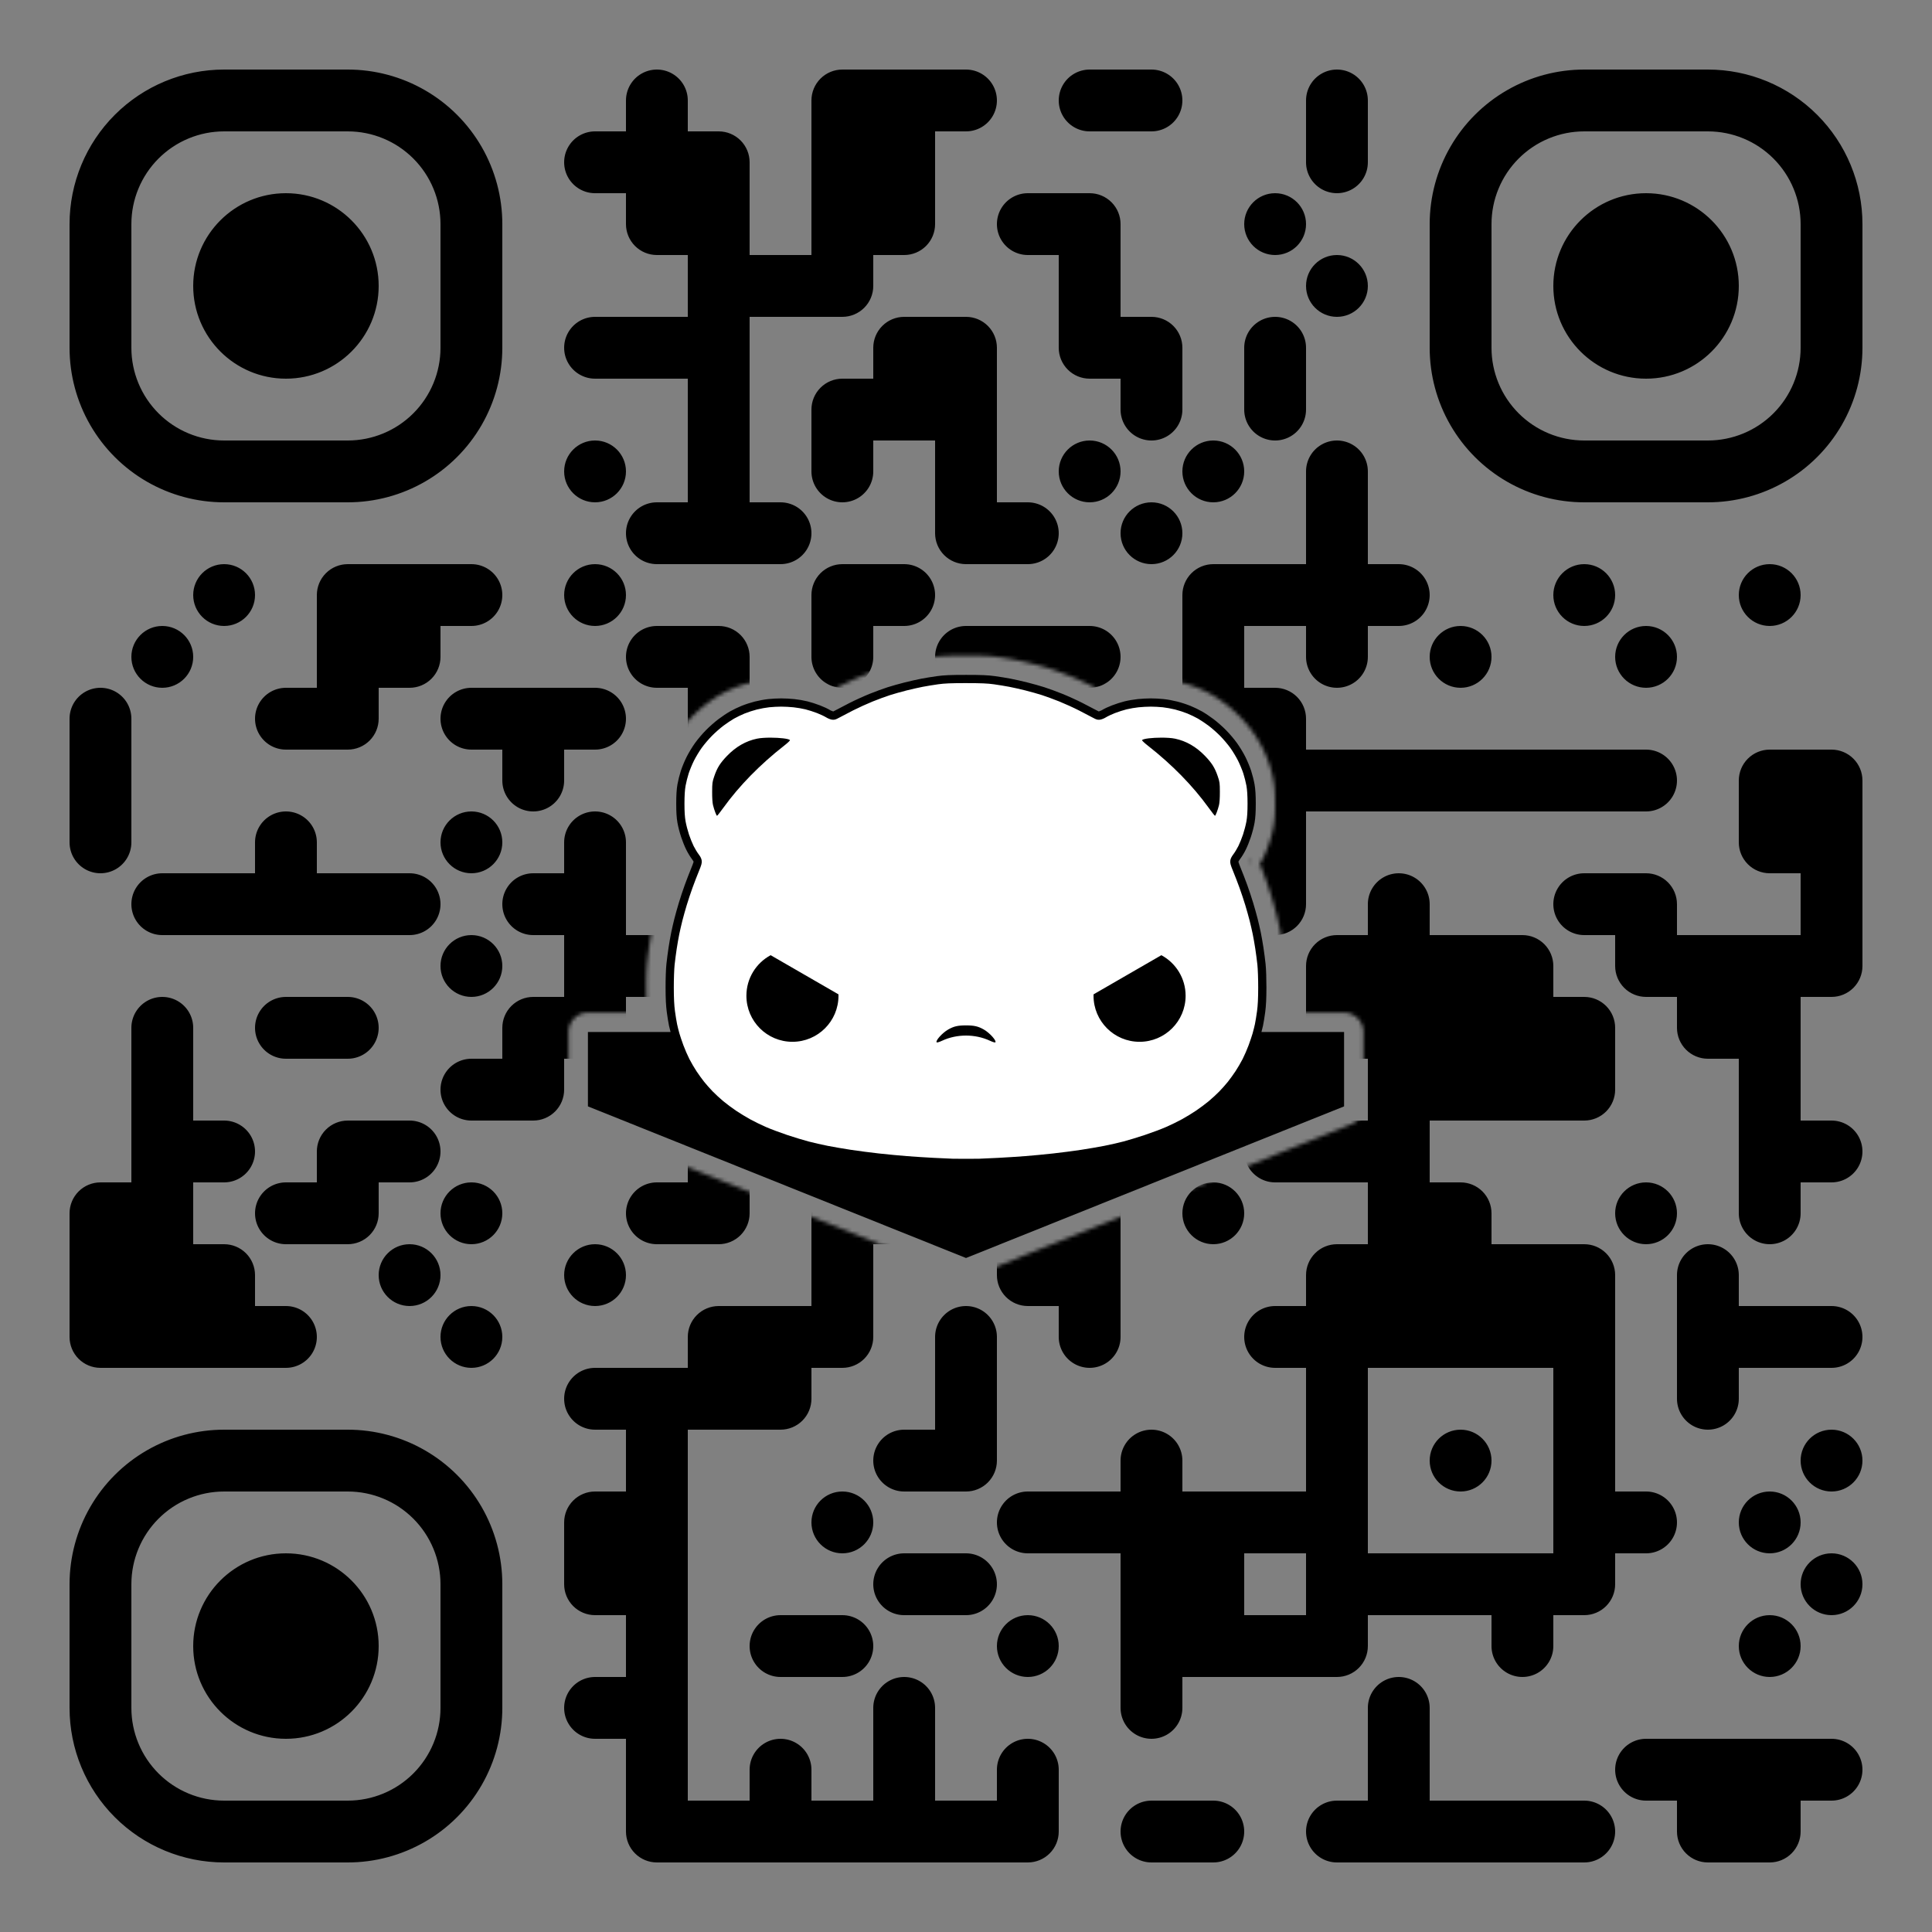 <?xml version="1.0" encoding="UTF-8" standalone="no"?>
<svg
   width="500"
   height="500"
   version="1.1"
   id="svg218"
   sodipodi:docname="QR_CARD_.svg"
   inkscape:version="1.3 (0e150ed6c4, 2023-07-21)"
   xmlns:inkscape="http://www.inkscape.org/namespaces/inkscape"
   xmlns:sodipodi="http://sodipodi.sourceforge.net/DTD/sodipodi-0.dtd"
   xmlns="http://www.w3.org/2000/svg"
   xmlns:svg="http://www.w3.org/2000/svg">
  <rect width="100%" height="100%" fill="#808080" stroke="none"/>
  <sodipodi:namedview
     id="namedview218"
     pagecolor="#ffffff"
     bordercolor="#000000"
     borderopacity="0.25"
     inkscape:showpageshadow="2"
     inkscape:pageopacity="0.0"
     inkscape:pagecheckerboard="0"
     inkscape:deskcolor="#d1d1d1"
     inkscape:zoom="1.1497556"
     inkscape:cx="229.17914"
     inkscape:cy="262.22964"
     inkscape:window-width="1920"
     inkscape:window-height="1009"
     inkscape:window-x="1912"
     inkscape:window-y="-8"
     inkscape:window-maximized="1"
     inkscape:current-layer="svg218" />
  <defs
     id="defs217">
    <inkscape:path-effect
       effect="mirror_symmetry"
       start_point="-110.86,-98.543"
       end_point="-110.86,-37.849"
       center_point="-110.86,-68.196"
       id="path-effect11"
       is_visible="true"
       lpeversion="1.2"
       lpesatellites=""
       mode="free"
       discard_orig_path="false"
       fuse_paths="false"
       oposite_fuse="false"
       split_items="false"
       split_open="false"
       link_styles="false" />
    <inkscape:path-effect
       effect="mirror_symmetry"
       start_point="-110.86,-98.543"
       end_point="-110.86,-37.849"
       center_point="-110.86,-68.196"
       id="path-effect9"
       is_visible="true"
       lpeversion="1.2"
       lpesatellites=""
       mode="free"
       discard_orig_path="false"
       fuse_paths="false"
       oposite_fuse="false"
       split_items="false"
       split_open="false"
       link_styles="false" />
    <clipPath
       id="clip-path-dot-color">
      <path
         d="M 18 178v 16h 8a 8 8, 0, 0, 0, 0 -16"
         transform="rotate(-90,26,186)"
         id="path1" />
      <rect
         x="18"
         y="194"
         width="16"
         height="16"
         transform="rotate(0,26,202)"
         id="rect1" />
      <path
         d="M 18 210v 16h 8a 8 8, 0, 0, 0, 0 -16"
         transform="rotate(90,26,218)"
         id="path2" />
      <path
         d="M 18 306v 16h 16v -8a 8 8, 0, 0, 0, -8 -8"
         transform="rotate(-90,26,314)"
         id="path3" />
      <rect
         x="18"
         y="322"
         width="16"
         height="16"
         transform="rotate(0,26,330)"
         id="rect3" />
      <path
         d="M 18 338v 16h 16v -8a 8 8, 0, 0, 0, -8 -8"
         transform="rotate(180,26,346)"
         id="path4" />
      <circle
         cx="42"
         cy="170"
         r="8"
         transform="rotate(0,42,170)"
         id="circle4" />
      <path
         d="M 34 226v 16h 8a 8 8, 0, 0, 0, 0 -16"
         transform="rotate(180,42,234)"
         id="path5" />
      <path
         d="M 34 258v 16h 8a 8 8, 0, 0, 0, 0 -16"
         transform="rotate(-90,42,266)"
         id="path6" />
      <rect
         x="34"
         y="274"
         width="16"
         height="16"
         transform="rotate(0,42,282)"
         id="rect6" />
      <rect
         x="34"
         y="290"
         width="16"
         height="16"
         transform="rotate(0,42,298)"
         id="rect7" />
      <rect
         x="34"
         y="306"
         width="16"
         height="16"
         transform="rotate(0,42,314)"
         id="rect8" />
      <rect
         x="34"
         y="322"
         width="16"
         height="16"
         transform="rotate(0,42,330)"
         id="rect9" />
      <rect
         x="34"
         y="338"
         width="16"
         height="16"
         transform="rotate(0,42,346)"
         id="rect10" />
      <circle
         cx="58"
         cy="154"
         r="8"
         transform="rotate(0,58,154)"
         id="circle10" />
      <rect
         x="50"
         y="226"
         width="16"
         height="16"
         transform="rotate(0,58,234)"
         id="rect11" />
      <path
         d="M 50 290v 16h 8a 8 8, 0, 0, 0, 0 -16"
         transform="rotate(0,58,298)"
         id="path11" />
      <path
         d="M 50 322v 16h 16v -8a 8 8, 0, 0, 0, -8 -8"
         transform="rotate(0,58,330)"
         id="path12" />
      <rect
         x="50"
         y="338"
         width="16"
         height="16"
         transform="rotate(0,58,346)"
         id="rect12" />
      <path
         d="M 66 178v 16h 8a 8 8, 0, 0, 0, 0 -16"
         transform="rotate(180,74,186)"
         id="path13" />
      <path
         d="M 66 210v 16h 8a 8 8, 0, 0, 0, 0 -16"
         transform="rotate(-90,74,218)"
         id="path14" />
      <rect
         x="66"
         y="226"
         width="16"
         height="16"
         transform="rotate(0,74,234)"
         id="rect14" />
      <path
         d="M 66 258v 16h 8a 8 8, 0, 0, 0, 0 -16"
         transform="rotate(180,74,266)"
         id="path15" />
      <path
         d="M 66 306v 16h 8a 8 8, 0, 0, 0, 0 -16"
         transform="rotate(180,74,314)"
         id="path16" />
      <path
         d="M 66 338v 16h 8a 8 8, 0, 0, 0, 0 -16"
         transform="rotate(0,74,346)"
         id="path17" />
      <path
         d="M 82 146v 16h 16v -8a 8 8, 0, 0, 0, -8 -8"
         transform="rotate(-90,90,154)"
         id="path18" />
      <rect
         x="82"
         y="162"
         width="16"
         height="16"
         transform="rotate(0,90,170)"
         id="rect18" />
      <path
         d="M 82 178v 16h 16v -8a 8 8, 0, 0, 0, -8 -8"
         transform="rotate(90,90,186)"
         id="path19" />
      <rect
         x="82"
         y="226"
         width="16"
         height="16"
         transform="rotate(0,90,234)"
         id="rect19" />
      <path
         d="M 82 258v 16h 8a 8 8, 0, 0, 0, 0 -16"
         transform="rotate(0,90,266)"
         id="path20" />
      <path
         d="M 82 290v 16h 16v -8a 8 8, 0, 0, 0, -8 -8"
         transform="rotate(-90,90,298)"
         id="path21" />
      <path
         d="M 82 306v 16h 16v -8a 8 8, 0, 0, 0, -8 -8"
         transform="rotate(90,90,314)"
         id="path22" />
      <rect
         x="98"
         y="146"
         width="16"
         height="16"
         transform="rotate(0,106,154)"
         id="rect22" />
      <path
         d="M 98 162v 16h 16v -8a 8 8, 0, 0, 0, -8 -8"
         transform="rotate(90,106,170)"
         id="path23" />
      <path
         d="M 98 226v 16h 8a 8 8, 0, 0, 0, 0 -16"
         transform="rotate(0,106,234)"
         id="path24" />
      <path
         d="M 98 290v 16h 8a 8 8, 0, 0, 0, 0 -16"
         transform="rotate(0,106,298)"
         id="path25" />
      <circle
         cx="106"
         cy="330"
         r="8"
         transform="rotate(0,106,330)"
         id="circle25" />
      <path
         d="M 114 146v 16h 8a 8 8, 0, 0, 0, 0 -16"
         transform="rotate(0,122,154)"
         id="path26" />
      <path
         d="M 114 178v 16h 8a 8 8, 0, 0, 0, 0 -16"
         transform="rotate(180,122,186)"
         id="path27" />
      <circle
         cx="122"
         cy="218"
         r="8"
         transform="rotate(0,122,218)"
         id="circle27" />
      <circle
         cx="122"
         cy="250"
         r="8"
         transform="rotate(0,122,250)"
         id="circle28" />
      <path
         d="M 114 274v 16h 8a 8 8, 0, 0, 0, 0 -16"
         transform="rotate(180,122,282)"
         id="path28" />
      <circle
         cx="122"
         cy="314"
         r="8"
         transform="rotate(0,122,314)"
         id="circle29" />
      <circle
         cx="122"
         cy="346"
         r="8"
         transform="rotate(0,122,346)"
         id="circle30" />
      <rect
         x="130"
         y="178"
         width="16"
         height="16"
         transform="rotate(0,138,186)"
         id="rect30" />
      <path
         d="M 130 194v 16h 8a 8 8, 0, 0, 0, 0 -16"
         transform="rotate(90,138,202)"
         id="path30" />
      <path
         d="M 130 226v 16h 8a 8 8, 0, 0, 0, 0 -16"
         transform="rotate(180,138,234)"
         id="path31" />
      <path
         d="M 130 258v 16h 16v -8a 8 8, 0, 0, 0, -8 -8"
         transform="rotate(-90,138,266)"
         id="path32" />
      <path
         d="M 130 274v 16h 16v -8a 8 8, 0, 0, 0, -8 -8"
         transform="rotate(90,138,282)"
         id="path33" />
      <path
         d="M 146 34v 16h 8a 8 8, 0, 0, 0, 0 -16"
         transform="rotate(180,154,42)"
         id="path34" />
      <path
         d="M 146 82v 16h 8a 8 8, 0, 0, 0, 0 -16"
         transform="rotate(180,154,90)"
         id="path35" />
      <circle
         cx="154"
         cy="122"
         r="8"
         transform="rotate(0,154,122)"
         id="circle35" />
      <circle
         cx="154"
         cy="154"
         r="8"
         transform="rotate(0,154,154)"
         id="circle36" />
      <path
         d="M 146 178v 16h 8a 8 8, 0, 0, 0, 0 -16"
         transform="rotate(0,154,186)"
         id="path36" />
      <path
         d="M 146 210v 16h 8a 8 8, 0, 0, 0, 0 -16"
         transform="rotate(-90,154,218)"
         id="path37" />
      <rect
         x="146"
         y="226"
         width="16"
         height="16"
         transform="rotate(0,154,234)"
         id="rect37" />
      <rect
         x="146"
         y="242"
         width="16"
         height="16"
         transform="rotate(0,154,250)"
         id="rect38" />
      <path
         d="M 146 258v 16h 16v -8a 8 8, 0, 0, 0, -8 -8"
         transform="rotate(90,154,266)"
         id="path38" />
      <circle
         cx="154"
         cy="330"
         r="8"
         transform="rotate(0,154,330)"
         id="circle38" />
      <path
         d="M 146 354v 16h 8a 8 8, 0, 0, 0, 0 -16"
         transform="rotate(180,154,362)"
         id="path39" />
      <path
         d="M 146 386v 16h 16v -8a 8 8, 0, 0, 0, -8 -8"
         transform="rotate(-90,154,394)"
         id="path40" />
      <path
         d="M 146 402v 16h 16v -8a 8 8, 0, 0, 0, -8 -8"
         transform="rotate(180,154,410)"
         id="path41" />
      <path
         d="M 146 434v 16h 8a 8 8, 0, 0, 0, 0 -16"
         transform="rotate(180,154,442)"
         id="path42" />
      <path
         d="M 162 18v 16h 8a 8 8, 0, 0, 0, 0 -16"
         transform="rotate(-90,170,26)"
         id="path43" />
      <rect
         x="162"
         y="34"
         width="16"
         height="16"
         transform="rotate(0,170,42)"
         id="rect43" />
      <path
         d="M 162 50v 16h 16v -8a 8 8, 0, 0, 0, -8 -8"
         transform="rotate(180,170,58)"
         id="path44" />
      <rect
         x="162"
         y="82"
         width="16"
         height="16"
         transform="rotate(0,170,90)"
         id="rect44" />
      <path
         d="M 162 130v 16h 8a 8 8, 0, 0, 0, 0 -16"
         transform="rotate(180,170,138)"
         id="path45" />
      <path
         d="M 162 162v 16h 8a 8 8, 0, 0, 0, 0 -16"
         transform="rotate(180,170,170)"
         id="path46" />
      <path
         d="M 162 242v 16h 8a 8 8, 0, 0, 0, 0 -16"
         transform="rotate(0,170,250)"
         id="path47" />
      <circle
         cx="170"
         cy="282"
         r="8"
         transform="rotate(0,170,282)"
         id="circle47" />
      <path
         d="M 162 306v 16h 8a 8 8, 0, 0, 0, 0 -16"
         transform="rotate(180,170,314)"
         id="path48" />
      <rect
         x="162"
         y="354"
         width="16"
         height="16"
         transform="rotate(0,170,362)"
         id="rect48" />
      <rect
         x="162"
         y="370"
         width="16"
         height="16"
         transform="rotate(0,170,378)"
         id="rect49" />
      <rect
         x="162"
         y="386"
         width="16"
         height="16"
         transform="rotate(0,170,394)"
         id="rect50" />
      <rect
         x="162"
         y="402"
         width="16"
         height="16"
         transform="rotate(0,170,410)"
         id="rect51" />
      <rect
         x="162"
         y="418"
         width="16"
         height="16"
         transform="rotate(0,170,426)"
         id="rect52" />
      <rect
         x="162"
         y="434"
         width="16"
         height="16"
         transform="rotate(0,170,442)"
         id="rect53" />
      <rect
         x="162"
         y="450"
         width="16"
         height="16"
         transform="rotate(0,170,458)"
         id="rect54" />
      <path
         d="M 162 466v 16h 16v -8a 8 8, 0, 0, 0, -8 -8"
         transform="rotate(180,170,474)"
         id="path54" />
      <path
         d="M 178 34v 16h 16v -8a 8 8, 0, 0, 0, -8 -8"
         transform="rotate(0,186,42)"
         id="path55" />
      <rect
         x="178"
         y="50"
         width="16"
         height="16"
         transform="rotate(0,186,58)"
         id="rect55" />
      <rect
         x="178"
         y="66"
         width="16"
         height="16"
         transform="rotate(0,186,74)"
         id="rect56" />
      <rect
         x="178"
         y="82"
         width="16"
         height="16"
         transform="rotate(0,186,90)"
         id="rect57" />
      <rect
         x="178"
         y="98"
         width="16"
         height="16"
         transform="rotate(0,186,106)"
         id="rect58" />
      <rect
         x="178"
         y="114"
         width="16"
         height="16"
         transform="rotate(0,186,122)"
         id="rect59" />
      <rect
         x="178"
         y="130"
         width="16"
         height="16"
         transform="rotate(0,186,138)"
         id="rect60" />
      <path
         d="M 178 162v 16h 16v -8a 8 8, 0, 0, 0, -8 -8"
         transform="rotate(0,186,170)"
         id="path60" />
      <rect
         x="178"
         y="178"
         width="16"
         height="16"
         transform="rotate(0,186,186)"
         id="rect61" />
      <rect
         x="178"
         y="194"
         width="16"
         height="16"
         transform="rotate(0,186,202)"
         id="rect62" />
      <path
         d="M 178 210v 16h 16v -8a 8 8, 0, 0, 0, -8 -8"
         transform="rotate(180,186,218)"
         id="path62" />
      <path
         d="M 178 258v 16h 8a 8 8, 0, 0, 0, 0 -16"
         transform="rotate(180,186,266)"
         id="path63" />
      <path
         d="M 178 290v 16h 16v -8a 8 8, 0, 0, 0, -8 -8"
         transform="rotate(-90,186,298)"
         id="path64" />
      <path
         d="M 178 306v 16h 16v -8a 8 8, 0, 0, 0, -8 -8"
         transform="rotate(90,186,314)"
         id="path65" />
      <path
         d="M 178 338v 16h 16v -8a 8 8, 0, 0, 0, -8 -8"
         transform="rotate(-90,186,346)"
         id="path66" />
      <rect
         x="178"
         y="354"
         width="16"
         height="16"
         transform="rotate(0,186,362)"
         id="rect66" />
      <rect
         x="178"
         y="466"
         width="16"
         height="16"
         transform="rotate(0,186,474)"
         id="rect67" />
      <rect
         x="194"
         y="66"
         width="16"
         height="16"
         transform="rotate(0,202,74)"
         id="rect68" />
      <path
         d="M 194 130v 16h 8a 8 8, 0, 0, 0, 0 -16"
         transform="rotate(0,202,138)"
         id="path68" />
      <path
         d="M 194 178v 16h 8a 8 8, 0, 0, 0, 0 -16"
         transform="rotate(0,202,186)"
         id="path69" />
      <path
         d="M 194 210v 16h 16v -8a 8 8, 0, 0, 0, -8 -8"
         transform="rotate(0,202,218)"
         id="path70" />
      <path
         d="M 194 226v 16h 16v -8a 8 8, 0, 0, 0, -8 -8"
         transform="rotate(180,202,234)"
         id="path71" />
      <path
         d="M 194 258v 16h 16v -8a 8 8, 0, 0, 0, -8 -8"
         transform="rotate(0,202,266)"
         id="path72" />
      <rect
         x="194"
         y="274"
         width="16"
         height="16"
         transform="rotate(0,202,282)"
         id="rect72" />
      <rect
         x="194"
         y="290"
         width="16"
         height="16"
         transform="rotate(0,202,298)"
         id="rect73" />
      <rect
         x="194"
         y="338"
         width="16"
         height="16"
         transform="rotate(0,202,346)"
         id="rect74" />
      <path
         d="M 194 354v 16h 16v -8a 8 8, 0, 0, 0, -8 -8"
         transform="rotate(90,202,362)"
         id="path74" />
      <path
         d="M 194 418v 16h 8a 8 8, 0, 0, 0, 0 -16"
         transform="rotate(180,202,426)"
         id="path75" />
      <path
         d="M 194 450v 16h 8a 8 8, 0, 0, 0, 0 -16"
         transform="rotate(-90,202,458)"
         id="path76" />
      <rect
         x="194"
         y="466"
         width="16"
         height="16"
         transform="rotate(0,202,474)"
         id="rect76" />
      <path
         d="M 210 18v 16h 16v -8a 8 8, 0, 0, 0, -8 -8"
         transform="rotate(-90,218,26)"
         id="path77" />
      <rect
         x="210"
         y="34"
         width="16"
         height="16"
         transform="rotate(0,218,42)"
         id="rect77" />
      <rect
         x="210"
         y="50"
         width="16"
         height="16"
         transform="rotate(0,218,58)"
         id="rect78" />
      <path
         d="M 210 66v 16h 16v -8a 8 8, 0, 0, 0, -8 -8"
         transform="rotate(90,218,74)"
         id="path78" />
      <path
         d="M 210 98v 16h 16v -8a 8 8, 0, 0, 0, -8 -8"
         transform="rotate(-90,218,106)"
         id="path79" />
      <path
         d="M 210 114v 16h 8a 8 8, 0, 0, 0, 0 -16"
         transform="rotate(90,218,122)"
         id="path80" />
      <path
         d="M 210 146v 16h 16v -8a 8 8, 0, 0, 0, -8 -8"
         transform="rotate(-90,218,154)"
         id="path81" />
      <path
         d="M 210 162v 16h 8a 8 8, 0, 0, 0, 0 -16"
         transform="rotate(90,218,170)"
         id="path82" />
      <path
         d="M 210 226v 16h 8a 8 8, 0, 0, 0, 0 -16"
         transform="rotate(0,218,234)"
         id="path83" />
      <rect
         x="210"
         y="274"
         width="16"
         height="16"
         transform="rotate(0,218,282)"
         id="rect83" />
      <rect
         x="210"
         y="290"
         width="16"
         height="16"
         transform="rotate(0,218,298)"
         id="rect84" />
      <rect
         x="210"
         y="306"
         width="16"
         height="16"
         transform="rotate(0,218,314)"
         id="rect85" />
      <rect
         x="210"
         y="322"
         width="16"
         height="16"
         transform="rotate(0,218,330)"
         id="rect86" />
      <path
         d="M 210 338v 16h 16v -8a 8 8, 0, 0, 0, -8 -8"
         transform="rotate(90,218,346)"
         id="path86" />
      <circle
         cx="218"
         cy="394"
         r="8"
         transform="rotate(0,218,394)"
         id="circle86" />
      <path
         d="M 210 418v 16h 8a 8 8, 0, 0, 0, 0 -16"
         transform="rotate(0,218,426)"
         id="path87" />
      <rect
         x="210"
         y="466"
         width="16"
         height="16"
         transform="rotate(0,218,474)"
         id="rect87" />
      <rect
         x="226"
         y="18"
         width="16"
         height="16"
         transform="rotate(0,234,26)"
         id="rect88" />
      <rect
         x="226"
         y="34"
         width="16"
         height="16"
         transform="rotate(0,234,42)"
         id="rect89" />
      <path
         d="M 226 50v 16h 16v -8a 8 8, 0, 0, 0, -8 -8"
         transform="rotate(90,234,58)"
         id="path89" />
      <path
         d="M 226 82v 16h 16v -8a 8 8, 0, 0, 0, -8 -8"
         transform="rotate(-90,234,90)"
         id="path90" />
      <rect
         x="226"
         y="98"
         width="16"
         height="16"
         transform="rotate(0,234,106)"
         id="rect90" />
      <path
         d="M 226 146v 16h 8a 8 8, 0, 0, 0, 0 -16"
         transform="rotate(0,234,154)"
         id="path91" />
      <circle
         cx="234"
         cy="186"
         r="8"
         transform="rotate(0,234,186)"
         id="circle91" />
      <path
         d="M 226 242v 16h 8a 8 8, 0, 0, 0, 0 -16"
         transform="rotate(180,234,250)"
         id="path92" />
      <rect
         x="226"
         y="274"
         width="16"
         height="16"
         transform="rotate(0,234,282)"
         id="rect92" />
      <path
         d="M 226 306v 16h 8a 8 8, 0, 0, 0, 0 -16"
         transform="rotate(0,234,314)"
         id="path93" />
      <path
         d="M 226 370v 16h 8a 8 8, 0, 0, 0, 0 -16"
         transform="rotate(180,234,378)"
         id="path94" />
      <path
         d="M 226 402v 16h 8a 8 8, 0, 0, 0, 0 -16"
         transform="rotate(180,234,410)"
         id="path95" />
      <path
         d="M 226 434v 16h 8a 8 8, 0, 0, 0, 0 -16"
         transform="rotate(-90,234,442)"
         id="path96" />
      <rect
         x="226"
         y="450"
         width="16"
         height="16"
         transform="rotate(0,234,458)"
         id="rect96" />
      <rect
         x="226"
         y="466"
         width="16"
         height="16"
         transform="rotate(0,234,474)"
         id="rect97" />
      <path
         d="M 242 18v 16h 8a 8 8, 0, 0, 0, 0 -16"
         transform="rotate(0,250,26)"
         id="path97" />
      <path
         d="M 242 82v 16h 16v -8a 8 8, 0, 0, 0, -8 -8"
         transform="rotate(0,250,90)"
         id="path98" />
      <rect
         x="242"
         y="98"
         width="16"
         height="16"
         transform="rotate(0,250,106)"
         id="rect98" />
      <rect
         x="242"
         y="114"
         width="16"
         height="16"
         transform="rotate(0,250,122)"
         id="rect99" />
      <path
         d="M 242 130v 16h 16v -8a 8 8, 0, 0, 0, -8 -8"
         transform="rotate(180,250,138)"
         id="path99" />
      <path
         d="M 242 162v 16h 8a 8 8, 0, 0, 0, 0 -16"
         transform="rotate(180,250,170)"
         id="path100" />
      <path
         d="M 242 194v 16h 8a 8 8, 0, 0, 0, 0 -16"
         transform="rotate(-90,250,202)"
         id="path101" />
      <path
         d="M 242 210v 16h 16v -8a 8 8, 0, 0, 0, -8 -8"
         transform="rotate(180,250,218)"
         id="path102" />
      <path
         d="M 242 242v 16h 8a 8 8, 0, 0, 0, 0 -16"
         transform="rotate(0,250,250)"
         id="path103" />
      <rect
         x="242"
         y="274"
         width="16"
         height="16"
         transform="rotate(0,250,282)"
         id="rect103" />
      <path
         d="M 242 290v 16h 16v -8a 8 8, 0, 0, 0, -8 -8"
         transform="rotate(180,250,298)"
         id="path104" />
      <path
         d="M 242 338v 16h 8a 8 8, 0, 0, 0, 0 -16"
         transform="rotate(-90,250,346)"
         id="path105" />
      <rect
         x="242"
         y="354"
         width="16"
         height="16"
         transform="rotate(0,250,362)"
         id="rect105" />
      <path
         d="M 242 370v 16h 16v -8a 8 8, 0, 0, 0, -8 -8"
         transform="rotate(90,250,378)"
         id="path106" />
      <path
         d="M 242 402v 16h 8a 8 8, 0, 0, 0, 0 -16"
         transform="rotate(0,250,410)"
         id="path107" />
      <rect
         x="242"
         y="466"
         width="16"
         height="16"
         transform="rotate(0,250,474)"
         id="rect107" />
      <path
         d="M 258 50v 16h 8a 8 8, 0, 0, 0, 0 -16"
         transform="rotate(180,266,58)"
         id="path108" />
      <path
         d="M 258 130v 16h 8a 8 8, 0, 0, 0, 0 -16"
         transform="rotate(0,266,138)"
         id="path109" />
      <rect
         x="258"
         y="162"
         width="16"
         height="16"
         transform="rotate(0,266,170)"
         id="rect109" />
      <path
         d="M 258 178v 16h 8a 8 8, 0, 0, 0, 0 -16"
         transform="rotate(90,266,186)"
         id="path110" />
      <path
         d="M 258 210v 16h 8a 8 8, 0, 0, 0, 0 -16"
         transform="rotate(0,266,218)"
         id="path111" />
      <path
         d="M 258 258v 16h 8a 8 8, 0, 0, 0, 0 -16"
         transform="rotate(-90,266,266)"
         id="path112" />
      <rect
         x="258"
         y="274"
         width="16"
         height="16"
         transform="rotate(0,266,282)"
         id="rect112" />
      <rect
         x="258"
         y="290"
         width="16"
         height="16"
         transform="rotate(0,266,298)"
         id="rect113" />
      <rect
         x="258"
         y="306"
         width="16"
         height="16"
         transform="rotate(0,266,314)"
         id="rect114" />
      <path
         d="M 258 322v 16h 16v -8a 8 8, 0, 0, 0, -8 -8"
         transform="rotate(180,266,330)"
         id="path114" />
      <path
         d="M 258 386v 16h 8a 8 8, 0, 0, 0, 0 -16"
         transform="rotate(180,266,394)"
         id="path115" />
      <circle
         cx="266"
         cy="426"
         r="8"
         transform="rotate(0,266,426)"
         id="circle115" />
      <path
         d="M 258 450v 16h 8a 8 8, 0, 0, 0, 0 -16"
         transform="rotate(-90,266,458)"
         id="path116" />
      <path
         d="M 258 466v 16h 16v -8a 8 8, 0, 0, 0, -8 -8"
         transform="rotate(90,266,474)"
         id="path117" />
      <path
         d="M 274 18v 16h 8a 8 8, 0, 0, 0, 0 -16"
         transform="rotate(180,282,26)"
         id="path118" />
      <path
         d="M 274 50v 16h 16v -8a 8 8, 0, 0, 0, -8 -8"
         transform="rotate(0,282,58)"
         id="path119" />
      <rect
         x="274"
         y="66"
         width="16"
         height="16"
         transform="rotate(0,282,74)"
         id="rect119" />
      <path
         d="M 274 82v 16h 16v -8a 8 8, 0, 0, 0, -8 -8"
         transform="rotate(180,282,90)"
         id="path120" />
      <circle
         cx="282"
         cy="122"
         r="8"
         transform="rotate(0,282,122)"
         id="circle120" />
      <path
         d="M 274 162v 16h 8a 8 8, 0, 0, 0, 0 -16"
         transform="rotate(0,282,170)"
         id="path121" />
      <circle
         cx="282"
         cy="250"
         r="8"
         transform="rotate(0,282,250)"
         id="circle121" />
      <path
         d="M 274 306v 16h 16v -8a 8 8, 0, 0, 0, -8 -8"
         transform="rotate(0,282,314)"
         id="path122" />
      <rect
         x="274"
         y="322"
         width="16"
         height="16"
         transform="rotate(0,282,330)"
         id="rect122" />
      <path
         d="M 274 338v 16h 8a 8 8, 0, 0, 0, 0 -16"
         transform="rotate(90,282,346)"
         id="path123" />
      <rect
         x="274"
         y="386"
         width="16"
         height="16"
         transform="rotate(0,282,394)"
         id="rect123" />
      <path
         d="M 290 18v 16h 8a 8 8, 0, 0, 0, 0 -16"
         transform="rotate(0,298,26)"
         id="path124" />
      <path
         d="M 290 82v 16h 16v -8a 8 8, 0, 0, 0, -8 -8"
         transform="rotate(0,298,90)"
         id="path125" />
      <path
         d="M 290 98v 16h 8a 8 8, 0, 0, 0, 0 -16"
         transform="rotate(90,298,106)"
         id="path126" />
      <circle
         cx="298"
         cy="138"
         r="8"
         transform="rotate(0,298,138)"
         id="circle126" />
      <path
         d="M 290 178v 16h 16v -8a 8 8, 0, 0, 0, -8 -8"
         transform="rotate(-90,298,186)"
         id="path127" />
      <path
         d="M 290 194v 16h 8a 8 8, 0, 0, 0, 0 -16"
         transform="rotate(90,298,202)"
         id="path128" />
      <path
         d="M 290 226v 16h 8a 8 8, 0, 0, 0, 0 -16"
         transform="rotate(180,298,234)"
         id="path129" />
      <path
         d="M 290 274v 16h 16v -8a 8 8, 0, 0, 0, -8 -8"
         transform="rotate(-90,298,282)"
         id="path130" />
      <path
         d="M 290 290v 16h 8a 8 8, 0, 0, 0, 0 -16"
         transform="rotate(90,298,298)"
         id="path131" />
      <path
         d="M 290 370v 16h 8a 8 8, 0, 0, 0, 0 -16"
         transform="rotate(-90,298,378)"
         id="path132" />
      <rect
         x="290"
         y="386"
         width="16"
         height="16"
         transform="rotate(0,298,394)"
         id="rect132" />
      <rect
         x="290"
         y="402"
         width="16"
         height="16"
         transform="rotate(0,298,410)"
         id="rect133" />
      <rect
         x="290"
         y="418"
         width="16"
         height="16"
         transform="rotate(0,298,426)"
         id="rect134" />
      <path
         d="M 290 434v 16h 8a 8 8, 0, 0, 0, 0 -16"
         transform="rotate(90,298,442)"
         id="path134" />
      <path
         d="M 290 466v 16h 8a 8 8, 0, 0, 0, 0 -16"
         transform="rotate(180,298,474)"
         id="path135" />
      <circle
         cx="314"
         cy="122"
         r="8"
         transform="rotate(0,314,122)"
         id="circle135" />
      <path
         d="M 306 146v 16h 16v -8a 8 8, 0, 0, 0, -8 -8"
         transform="rotate(-90,314,154)"
         id="path136" />
      <rect
         x="306"
         y="162"
         width="16"
         height="16"
         transform="rotate(0,314,170)"
         id="rect136" />
      <rect
         x="306"
         y="178"
         width="16"
         height="16"
         transform="rotate(0,314,186)"
         id="rect137" />
      <rect
         x="306"
         y="226"
         width="16"
         height="16"
         transform="rotate(0,314,234)"
         id="rect138" />
      <path
         d="M 306 274v 16h 8a 8 8, 0, 0, 0, 0 -16"
         transform="rotate(0,314,282)"
         id="path138" />
      <circle
         cx="314"
         cy="314"
         r="8"
         transform="rotate(0,314,314)"
         id="circle138" />
      <rect
         x="306"
         y="386"
         width="16"
         height="16"
         transform="rotate(0,314,394)"
         id="rect139" />
      <rect
         x="306"
         y="402"
         width="16"
         height="16"
         transform="rotate(0,314,410)"
         id="rect140" />
      <rect
         x="306"
         y="418"
         width="16"
         height="16"
         transform="rotate(0,314,426)"
         id="rect141" />
      <path
         d="M 306 466v 16h 8a 8 8, 0, 0, 0, 0 -16"
         transform="rotate(0,314,474)"
         id="path141" />
      <circle
         cx="330"
         cy="58"
         r="8"
         transform="rotate(0,330,58)"
         id="circle141" />
      <path
         d="M 322 82v 16h 8a 8 8, 0, 0, 0, 0 -16"
         transform="rotate(-90,330,90)"
         id="path142" />
      <path
         d="M 322 98v 16h 8a 8 8, 0, 0, 0, 0 -16"
         transform="rotate(90,330,106)"
         id="path143" />
      <rect
         x="322"
         y="146"
         width="16"
         height="16"
         transform="rotate(0,330,154)"
         id="rect143" />
      <path
         d="M 322 178v 16h 16v -8a 8 8, 0, 0, 0, -8 -8"
         transform="rotate(0,330,186)"
         id="path144" />
      <rect
         x="322"
         y="194"
         width="16"
         height="16"
         transform="rotate(0,330,202)"
         id="rect144" />
      <rect
         x="322"
         y="210"
         width="16"
         height="16"
         transform="rotate(0,330,218)"
         id="rect145" />
      <path
         d="M 322 226v 16h 16v -8a 8 8, 0, 0, 0, -8 -8"
         transform="rotate(90,330,234)"
         id="path145" />
      <path
         d="M 322 290v 16h 8a 8 8, 0, 0, 0, 0 -16"
         transform="rotate(180,330,298)"
         id="path146" />
      <path
         d="M 322 338v 16h 8a 8 8, 0, 0, 0, 0 -16"
         transform="rotate(180,330,346)"
         id="path147" />
      <rect
         x="322"
         y="386"
         width="16"
         height="16"
         transform="rotate(0,330,394)"
         id="rect147" />
      <rect
         x="322"
         y="418"
         width="16"
         height="16"
         transform="rotate(0,330,426)"
         id="rect148" />
      <path
         d="M 338 18v 16h 8a 8 8, 0, 0, 0, 0 -16"
         transform="rotate(-90,346,26)"
         id="path148" />
      <path
         d="M 338 34v 16h 8a 8 8, 0, 0, 0, 0 -16"
         transform="rotate(90,346,42)"
         id="path149" />
      <circle
         cx="346"
         cy="74"
         r="8"
         transform="rotate(0,346,74)"
         id="circle149" />
      <path
         d="M 338 114v 16h 8a 8 8, 0, 0, 0, 0 -16"
         transform="rotate(-90,346,122)"
         id="path150" />
      <rect
         x="338"
         y="130"
         width="16"
         height="16"
         transform="rotate(0,346,138)"
         id="rect150" />
      <rect
         x="338"
         y="146"
         width="16"
         height="16"
         transform="rotate(0,346,154)"
         id="rect151" />
      <path
         d="M 338 162v 16h 8a 8 8, 0, 0, 0, 0 -16"
         transform="rotate(90,346,170)"
         id="path151" />
      <rect
         x="338"
         y="194"
         width="16"
         height="16"
         transform="rotate(0,346,202)"
         id="rect152" />
      <path
         d="M 338 242v 16h 16v -8a 8 8, 0, 0, 0, -8 -8"
         transform="rotate(-90,346,250)"
         id="path152" />
      <path
         d="M 338 258v 16h 16v -8a 8 8, 0, 0, 0, -8 -8"
         transform="rotate(180,346,266)"
         id="path153" />
      <rect
         x="338"
         y="290"
         width="16"
         height="16"
         transform="rotate(0,346,298)"
         id="rect153" />
      <path
         d="M 338 322v 16h 16v -8a 8 8, 0, 0, 0, -8 -8"
         transform="rotate(-90,346,330)"
         id="path154" />
      <rect
         x="338"
         y="338"
         width="16"
         height="16"
         transform="rotate(0,346,346)"
         id="rect154" />
      <rect
         x="338"
         y="354"
         width="16"
         height="16"
         transform="rotate(0,346,362)"
         id="rect155" />
      <rect
         x="338"
         y="370"
         width="16"
         height="16"
         transform="rotate(0,346,378)"
         id="rect156" />
      <rect
         x="338"
         y="386"
         width="16"
         height="16"
         transform="rotate(0,346,394)"
         id="rect157" />
      <rect
         x="338"
         y="402"
         width="16"
         height="16"
         transform="rotate(0,346,410)"
         id="rect158" />
      <path
         d="M 338 418v 16h 16v -8a 8 8, 0, 0, 0, -8 -8"
         transform="rotate(90,346,426)"
         id="path158" />
      <path
         d="M 338 466v 16h 8a 8 8, 0, 0, 0, 0 -16"
         transform="rotate(180,346,474)"
         id="path159" />
      <path
         d="M 354 146v 16h 8a 8 8, 0, 0, 0, 0 -16"
         transform="rotate(0,362,154)"
         id="path160" />
      <rect
         x="354"
         y="194"
         width="16"
         height="16"
         transform="rotate(0,362,202)"
         id="rect160" />
      <path
         d="M 354 226v 16h 8a 8 8, 0, 0, 0, 0 -16"
         transform="rotate(-90,362,234)"
         id="path161" />
      <rect
         x="354"
         y="242"
         width="16"
         height="16"
         transform="rotate(0,362,250)"
         id="rect161" />
      <rect
         x="354"
         y="258"
         width="16"
         height="16"
         transform="rotate(0,362,266)"
         id="rect162" />
      <rect
         x="354"
         y="274"
         width="16"
         height="16"
         transform="rotate(0,362,282)"
         id="rect163" />
      <rect
         x="354"
         y="290"
         width="16"
         height="16"
         transform="rotate(0,362,298)"
         id="rect164" />
      <rect
         x="354"
         y="306"
         width="16"
         height="16"
         transform="rotate(0,362,314)"
         id="rect165" />
      <rect
         x="354"
         y="322"
         width="16"
         height="16"
         transform="rotate(0,362,330)"
         id="rect166" />
      <rect
         x="354"
         y="338"
         width="16"
         height="16"
         transform="rotate(0,362,346)"
         id="rect167" />
      <rect
         x="354"
         y="402"
         width="16"
         height="16"
         transform="rotate(0,362,410)"
         id="rect168" />
      <path
         d="M 354 434v 16h 8a 8 8, 0, 0, 0, 0 -16"
         transform="rotate(-90,362,442)"
         id="path168" />
      <rect
         x="354"
         y="450"
         width="16"
         height="16"
         transform="rotate(0,362,458)"
         id="rect169" />
      <rect
         x="354"
         y="466"
         width="16"
         height="16"
         transform="rotate(0,362,474)"
         id="rect170" />
      <circle
         cx="378"
         cy="170"
         r="8"
         transform="rotate(0,378,170)"
         id="circle170" />
      <rect
         x="370"
         y="194"
         width="16"
         height="16"
         transform="rotate(0,378,202)"
         id="rect171" />
      <rect
         x="370"
         y="242"
         width="16"
         height="16"
         transform="rotate(0,378,250)"
         id="rect172" />
      <rect
         x="370"
         y="258"
         width="16"
         height="16"
         transform="rotate(0,378,266)"
         id="rect173" />
      <rect
         x="370"
         y="274"
         width="16"
         height="16"
         transform="rotate(0,378,282)"
         id="rect174" />
      <path
         d="M 370 306v 16h 16v -8a 8 8, 0, 0, 0, -8 -8"
         transform="rotate(0,378,314)"
         id="path174" />
      <rect
         x="370"
         y="322"
         width="16"
         height="16"
         transform="rotate(0,378,330)"
         id="rect175" />
      <rect
         x="370"
         y="338"
         width="16"
         height="16"
         transform="rotate(0,378,346)"
         id="rect176" />
      <circle
         cx="378"
         cy="378"
         r="8"
         transform="rotate(0,378,378)"
         id="circle176" />
      <rect
         x="370"
         y="402"
         width="16"
         height="16"
         transform="rotate(0,378,410)"
         id="rect177" />
      <rect
         x="370"
         y="466"
         width="16"
         height="16"
         transform="rotate(0,378,474)"
         id="rect178" />
      <rect
         x="386"
         y="194"
         width="16"
         height="16"
         transform="rotate(0,394,202)"
         id="rect179" />
      <path
         d="M 386 242v 16h 16v -8a 8 8, 0, 0, 0, -8 -8"
         transform="rotate(0,394,250)"
         id="path179" />
      <rect
         x="386"
         y="258"
         width="16"
         height="16"
         transform="rotate(0,394,266)"
         id="rect180" />
      <rect
         x="386"
         y="274"
         width="16"
         height="16"
         transform="rotate(0,394,282)"
         id="rect181" />
      <rect
         x="386"
         y="322"
         width="16"
         height="16"
         transform="rotate(0,394,330)"
         id="rect182" />
      <rect
         x="386"
         y="338"
         width="16"
         height="16"
         transform="rotate(0,394,346)"
         id="rect183" />
      <rect
         x="386"
         y="402"
         width="16"
         height="16"
         transform="rotate(0,394,410)"
         id="rect184" />
      <path
         d="M 386 418v 16h 8a 8 8, 0, 0, 0, 0 -16"
         transform="rotate(90,394,426)"
         id="path184" />
      <rect
         x="386"
         y="466"
         width="16"
         height="16"
         transform="rotate(0,394,474)"
         id="rect185" />
      <circle
         cx="410"
         cy="154"
         r="8"
         transform="rotate(0,410,154)"
         id="circle185" />
      <rect
         x="402"
         y="194"
         width="16"
         height="16"
         transform="rotate(0,410,202)"
         id="rect186" />
      <path
         d="M 402 226v 16h 8a 8 8, 0, 0, 0, 0 -16"
         transform="rotate(180,410,234)"
         id="path186" />
      <path
         d="M 402 258v 16h 16v -8a 8 8, 0, 0, 0, -8 -8"
         transform="rotate(0,410,266)"
         id="path187" />
      <path
         d="M 402 274v 16h 16v -8a 8 8, 0, 0, 0, -8 -8"
         transform="rotate(90,410,282)"
         id="path188" />
      <path
         d="M 402 322v 16h 16v -8a 8 8, 0, 0, 0, -8 -8"
         transform="rotate(0,410,330)"
         id="path189" />
      <rect
         x="402"
         y="338"
         width="16"
         height="16"
         transform="rotate(0,410,346)"
         id="rect189" />
      <rect
         x="402"
         y="354"
         width="16"
         height="16"
         transform="rotate(0,410,362)"
         id="rect190" />
      <rect
         x="402"
         y="370"
         width="16"
         height="16"
         transform="rotate(0,410,378)"
         id="rect191" />
      <rect
         x="402"
         y="386"
         width="16"
         height="16"
         transform="rotate(0,410,394)"
         id="rect192" />
      <path
         d="M 402 402v 16h 16v -8a 8 8, 0, 0, 0, -8 -8"
         transform="rotate(90,410,410)"
         id="path192" />
      <path
         d="M 402 466v 16h 8a 8 8, 0, 0, 0, 0 -16"
         transform="rotate(0,410,474)"
         id="path193" />
      <circle
         cx="426"
         cy="170"
         r="8"
         transform="rotate(0,426,170)"
         id="circle193" />
      <path
         d="M 418 194v 16h 8a 8 8, 0, 0, 0, 0 -16"
         transform="rotate(0,426,202)"
         id="path194" />
      <path
         d="M 418 226v 16h 16v -8a 8 8, 0, 0, 0, -8 -8"
         transform="rotate(0,426,234)"
         id="path195" />
      <path
         d="M 418 242v 16h 16v -8a 8 8, 0, 0, 0, -8 -8"
         transform="rotate(180,426,250)"
         id="path196" />
      <circle
         cx="426"
         cy="314"
         r="8"
         transform="rotate(0,426,314)"
         id="circle196" />
      <path
         d="M 418 386v 16h 8a 8 8, 0, 0, 0, 0 -16"
         transform="rotate(0,426,394)"
         id="path197" />
      <path
         d="M 418 450v 16h 8a 8 8, 0, 0, 0, 0 -16"
         transform="rotate(180,426,458)"
         id="path198" />
      <rect
         x="434"
         y="242"
         width="16"
         height="16"
         transform="rotate(0,442,250)"
         id="rect198" />
      <path
         d="M 434 258v 16h 16v -8a 8 8, 0, 0, 0, -8 -8"
         transform="rotate(180,442,266)"
         id="path199" />
      <path
         d="M 434 322v 16h 8a 8 8, 0, 0, 0, 0 -16"
         transform="rotate(-90,442,330)"
         id="path200" />
      <rect
         x="434"
         y="338"
         width="16"
         height="16"
         transform="rotate(0,442,346)"
         id="rect200" />
      <path
         d="M 434 354v 16h 8a 8 8, 0, 0, 0, 0 -16"
         transform="rotate(90,442,362)"
         id="path201" />
      <rect
         x="434"
         y="450"
         width="16"
         height="16"
         transform="rotate(0,442,458)"
         id="rect201" />
      <path
         d="M 434 466v 16h 16v -8a 8 8, 0, 0, 0, -8 -8"
         transform="rotate(180,442,474)"
         id="path202" />
      <circle
         cx="458"
         cy="154"
         r="8"
         transform="rotate(0,458,154)"
         id="circle202" />
      <path
         d="M 450 194v 16h 16v -8a 8 8, 0, 0, 0, -8 -8"
         transform="rotate(-90,458,202)"
         id="path203" />
      <path
         d="M 450 210v 16h 16v -8a 8 8, 0, 0, 0, -8 -8"
         transform="rotate(180,458,218)"
         id="path204" />
      <rect
         x="450"
         y="242"
         width="16"
         height="16"
         transform="rotate(0,458,250)"
         id="rect204" />
      <rect
         x="450"
         y="258"
         width="16"
         height="16"
         transform="rotate(0,458,266)"
         id="rect205" />
      <rect
         x="450"
         y="274"
         width="16"
         height="16"
         transform="rotate(0,458,282)"
         id="rect206" />
      <rect
         x="450"
         y="290"
         width="16"
         height="16"
         transform="rotate(0,458,298)"
         id="rect207" />
      <path
         d="M 450 306v 16h 8a 8 8, 0, 0, 0, 0 -16"
         transform="rotate(90,458,314)"
         id="path207" />
      <rect
         x="450"
         y="338"
         width="16"
         height="16"
         transform="rotate(0,458,346)"
         id="rect208" />
      <circle
         cx="458"
         cy="394"
         r="8"
         transform="rotate(0,458,394)"
         id="circle208" />
      <circle
         cx="458"
         cy="426"
         r="8"
         transform="rotate(0,458,426)"
         id="circle209" />
      <rect
         x="450"
         y="450"
         width="16"
         height="16"
         transform="rotate(0,458,458)"
         id="rect209" />
      <path
         d="M 450 466v 16h 16v -8a 8 8, 0, 0, 0, -8 -8"
         transform="rotate(90,458,474)"
         id="path209" />
      <path
         d="M 466 194v 16h 16v -8a 8 8, 0, 0, 0, -8 -8"
         transform="rotate(0,474,202)"
         id="path210" />
      <rect
         x="466"
         y="210"
         width="16"
         height="16"
         transform="rotate(0,474,218)"
         id="rect210" />
      <rect
         x="466"
         y="226"
         width="16"
         height="16"
         transform="rotate(0,474,234)"
         id="rect211" />
      <path
         d="M 466 242v 16h 16v -8a 8 8, 0, 0, 0, -8 -8"
         transform="rotate(90,474,250)"
         id="path211" />
      <path
         d="M 466 290v 16h 8a 8 8, 0, 0, 0, 0 -16"
         transform="rotate(0,474,298)"
         id="path212" />
      <path
         d="M 466 338v 16h 8a 8 8, 0, 0, 0, 0 -16"
         transform="rotate(0,474,346)"
         id="path213" />
      <circle
         cx="474"
         cy="378"
         r="8"
         transform="rotate(0,474,378)"
         id="circle213" />
      <circle
         cx="474"
         cy="410"
         r="8"
         transform="rotate(0,474,410)"
         id="circle214" />
      <path
         d="M 466 450v 16h 8a 8 8, 0, 0, 0, 0 -16"
         transform="rotate(0,474,458)"
         id="path214" />
      <path
         clip-rule="evenodd"
         d="M 18 58v 32a 40 40, 0, 0, 0, 40 40h 32a 40 40, 0, 0, 0, 40 -40v -32a 40 40, 0, 0, 0, -40 -40h -32a 40 40, 0, 0, 0, -40 40M 58 34h 32a 24 24, 0, 0, 1, 24 24v 32a 24 24, 0, 0, 1, -24 24h -32a 24 24, 0, 0, 1, -24 -24v -32a 24 24, 0, 0, 1, 24 -24"
         transform="rotate(0,74,74)"
         id="path215" />
      <circle
         cx="74"
         cy="74"
         r="24"
         transform="rotate(0,74,74)"
         id="circle215" />
      <path
         clip-rule="evenodd"
         d="M 370 58v 32a 40 40, 0, 0, 0, 40 40h 32a 40 40, 0, 0, 0, 40 -40v -32a 40 40, 0, 0, 0, -40 -40h -32a 40 40, 0, 0, 0, -40 40M 410 34h 32a 24 24, 0, 0, 1, 24 24v 32a 24 24, 0, 0, 1, -24 24h -32a 24 24, 0, 0, 1, -24 -24v -32a 24 24, 0, 0, 1, 24 -24"
         transform="rotate(90,426,74)"
         id="path216" />
      <circle
         cx="426"
         cy="74"
         r="24"
         transform="rotate(90,426,74)"
         id="circle216" />
      <path
         clip-rule="evenodd"
         d="M 18 410v 32a 40 40, 0, 0, 0, 40 40h 32a 40 40, 0, 0, 0, 40 -40v -32a 40 40, 0, 0, 0, -40 -40h -32a 40 40, 0, 0, 0, -40 40M 58 386h 32a 24 24, 0, 0, 1, 24 24v 32a 24 24, 0, 0, 1, -24 24h -32a 24 24, 0, 0, 1, -24 -24v -32a 24 24, 0, 0, 1, 24 -24"
         transform="rotate(-90,74,426)"
         id="path217" />
      <circle
         cx="74"
         cy="426"
         r="24"
         transform="rotate(-90,74,426)"
         id="circle217" />
    </clipPath>
    <inkscape:path-effect
       effect="mirror_symmetry"
       start_point="-110.86,-98.543"
       end_point="-110.86,-37.849"
       center_point="-110.86,-68.196"
       id="path-effect6643"
       is_visible="true"
       lpeversion="1.2"
       lpesatellites=""
       mode="free"
       discard_orig_path="false"
       fuse_paths="false"
       oposite_fuse="false"
       split_items="false"
       split_open="false"
       link_styles="false" />
    <filter
       id="mask-powermask-path-effect1169_inverse"
       inkscape:label="filtermask-powermask-path-effect1169"
       style="color-interpolation-filters:sRGB"
       height="100"
       width="100"
       x="-50"
       y="-50">
      <feColorMatrix
         id="mask-powermask-path-effect1169_primitive1"
         values="1"
         type="saturate"
         result="fbSourceGraphic" />
      <feColorMatrix
         id="mask-powermask-path-effect1169_primitive2"
         values="-1 0 0 0 1 0 -1 0 0 1 0 0 -1 0 1 0 0 0 1 0 "
         in="fbSourceGraphic" />
    </filter>
    <mask
       maskUnits="userSpaceOnUse"
       id="mask1170">
      <path
         id="path1170"
         style="fill:#ffffff;fill-opacity:1;stroke:none;stroke-width:10;stroke-linecap:round;stroke-linejoin:round;stroke-miterlimit:30;stroke-dasharray:none;stroke-opacity:1;paint-order:stroke fill markers"
         d="M 0,0 V 500 H 500 V 0 Z m 249.998,169.66 c 3.992,0 6.092,0.075 8.207,0.373 1.329,0.187 3.086,0.47 4.295,0.701 1.276,0.244 3.135,0.667 4.604,1.035 1.51,0.378 3.415,0.913 4.738,1.338 v -0.002 c 1.382,0.444 3.352,1.173 4.947,1.814 1.724,0.693 3.983,1.723 5.639,2.564 0.784,0.398 1.386,0.723 2.109,1.102 0.474,-0.21 0.99,-0.52 1.436,-0.693 1.22,-0.474 2.6,-0.921 3.875,-1.236 1.299,-0.322 2.732,-0.564 4.062,-0.703 1.238,-0.129 2.677,-0.209 3.916,-0.209 1.217,0 2.622,0.072 3.842,0.201 1.395,0.147 2.882,0.43 4.219,0.77 1.349,0.342 2.808,0.813 4.1,1.34 a 5,5 0 0 0 0.002,0 c 1.189,0.485 2.461,1.088 3.594,1.736 1.174,0.672 2.405,1.519 3.48,2.326 1.282,0.962 2.64,2.168 3.779,3.32 1.177,1.19 2.39,2.61 3.361,3.965 0.934,1.303 1.861,2.826 2.586,4.281 0.671,1.346 1.31,2.866 1.771,4.291 0.422,1.303 0.79,2.765 1.031,4.107 v 0.002 c 0.32,1.78 0.397,3.614 0.4,5.85 a 5,5 0 0 0 0,0.002 c 0.002,2.285 -0.079,4.117 -0.4,5.904 -0.259,1.439 -0.67,2.99 -1.129,4.367 -0.434,1.305 -0.975,2.692 -1.598,3.939 -0.232,0.464 -0.577,0.917 -0.848,1.379 0.481,1.198 1.041,2.624 1.465,3.795 0.53,1.462 1.203,3.492 1.635,4.926 0.406,1.349 0.907,3.126 1.209,4.322 0.285,1.129 0.637,2.659 0.859,3.74 v 0.002 c 0.236,1.149 0.53,2.837 0.732,4.168 0.203,1.332 0.444,3.166 0.58,4.426 0.197,1.82 0.254,4.334 0.25,6.697 v 0.006 a 5,5 0 0 0 0,0.002 c -0.004,2.656 -0.116,4.621 -0.338,6.473 h 15.434 0.004 a 5,5 0 0 1 5,5 v 19.244 a 5,5 0 0 1 -3.141,4.641 l -97.846,39.24 a 5,5 0 0 1 -3.723,0 l -97.533,-39.115 0.32,0.082 a 5,5 0 0 1 -3.773,-4.848 v -19.244 a 5,5 0 0 1 5,-5 h 0.004 15.434 c -0.222,-1.851 -0.334,-3.813 -0.338,-6.469 -0.004,-2.368 0.055,-4.888 0.252,-6.709 h -0.002 c 0.136,-1.257 0.377,-3.091 0.58,-4.426 0.203,-1.334 0.499,-3.022 0.734,-4.168 0.222,-1.078 0.572,-2.609 0.857,-3.742 0.302,-1.196 0.803,-2.973 1.209,-4.322 0.432,-1.434 1.105,-3.464 1.635,-4.926 0.424,-1.17 0.984,-2.595 1.465,-3.793 -0.27,-0.462 -0.618,-0.921 -0.848,-1.381 -0.623,-1.247 -1.163,-2.633 -1.598,-3.938 -0.458,-1.376 -0.87,-2.928 -1.129,-4.367 -0.321,-1.787 -0.401,-3.62 -0.398,-5.904 v -0.002 -0.002 c 0.002,-2.235 0.079,-4.071 0.398,-5.85 0.241,-1.34 0.608,-2.803 1.031,-4.109 0.462,-1.427 1.102,-2.947 1.771,-4.291 0.725,-1.455 1.652,-2.978 2.586,-4.281 0.971,-1.355 2.185,-2.775 3.361,-3.965 1.139,-1.153 2.498,-2.358 3.779,-3.32 1.076,-0.807 2.307,-1.653 3.48,-2.324 1.133,-0.648 2.405,-1.254 3.594,-1.738 1.291,-0.526 2.752,-0.997 4.102,-1.34 1.34,-0.34 2.827,-0.621 4.219,-0.768 1.216,-0.128 2.622,-0.203 3.842,-0.203 1.239,0 2.678,0.08 3.918,0.209 1.331,0.139 2.763,0.382 4.061,0.703 1.275,0.316 2.655,0.762 3.875,1.236 0.445,0.173 0.962,0.484 1.436,0.693 0.724,-0.378 1.326,-0.703 2.109,-1.102 1.655,-0.842 3.915,-1.871 5.639,-2.564 1.596,-0.642 3.566,-1.369 4.947,-1.812 1.323,-0.425 3.228,-0.957 4.738,-1.336 1.469,-0.368 3.328,-0.793 4.604,-1.037 1.208,-0.231 2.965,-0.514 4.295,-0.701 2.114,-0.297 4.211,-0.373 8.203,-0.373 z m -32.857,9.734 c 0.085,0.049 0.158,0.067 0.244,0.119 -0.008,-0.005 -0.056,-0.036 -0.061,-0.039 -0.04,-0.019 -0.108,-0.062 -0.125,-0.066 -0.004,-9e-4 -0.051,-0.012 -0.059,-0.014 z m 65.686,0.002 c -10e-4,0 -0.007,0.004 -0.008,0.004 -0.004,7e-4 -0.031,0.018 -0.037,0.019 0.031,-0.011 0.034,-0.011 0.062,-0.021 z m -69.191,0.158 c -0.082,0.036 -0.207,0.085 -0.26,0.111 -0.215,0.107 -0.096,0.049 -0.096,0.049 l 0.104,0.484 a 5,5 0 0 1 1.17,-0.562 z m 68.854,0.016 c -0.08,0.048 0.01,-0.018 -0.105,0.055 0.038,-0.024 0.07,-0.028 0.107,-0.051 0,0 -0.002,-0.004 -0.002,-0.004 z m 3.148,0.049 -0.539,0.049 a 5,5 0 0 1 1.395,0.674 l 0.131,-0.643 z m -3.73,0.191 c -10e-4,5e-4 -0.027,0.012 -0.027,0.012 0,0 -0.006,0.006 -0.006,0.006 0.017,-0.01 0.018,-0.01 0.033,-0.018 z m -64.615,0.074 a 5,5 0 0 1 0.432,0.236 l 0.045,-0.191 z m 65.332,0.008 -0.781,0.07 c 0.007,0.012 0.155,0.252 0.186,0.303 a 5,5 0 0 1 0.611,-0.334 c -0.003,-0.006 -0.014,-0.033 -0.016,-0.039 z m -0.986,0.115 c -0.28,0.215 -0.768,0.594 -0.768,0.594 3e-5,-3e-5 -0.228,0.285 -0.428,0.533 a 5,5 0 0 1 1.426,-0.781 c -0.037,-0.056 -0.227,-0.342 -0.23,-0.346 z m 5.631,0.045 c 0.117,0.094 0.498,0.399 0.551,0.441 -0.079,-0.073 -0.16,-0.148 -0.16,-0.148 l -0.074,-0.06 -0.104,-0.084 c 2e-5,2e-5 -0.111,-0.077 -0.213,-0.148 z m -68.818,0.148 c 0.435,0.376 0.743,0.64 0.982,0.848 a 5,5 0 0 1 0.117,0.064 c -0.156,-0.201 -0.315,-0.404 -0.314,-0.404 8e-5,1.1e-4 -0.41,-0.265 -0.785,-0.508 z m 69.41,0.332 c 8.8e-4,10e-4 0.058,0.084 0.066,0.096 l 0.018,-0.018 c 0,0 -0.049,-0.046 -0.084,-0.078 z m -68.232,0.682 a 5,5 0 0 1 0.002,0.006 c 0.001,0.001 0.007,0.005 0.008,0.006 -0.004,-0.005 -0.006,-0.007 -0.01,-0.012 z m 60.729,0.025 c -0.061,0.076 -0.166,0.207 -0.166,0.207 10e-6,-2e-5 -0.107,0.242 -0.188,0.422 0.02,0.01 0.05,0.021 0.07,0.031 a 5,5 0 0 1 0.283,-0.66 z m 3.988,2.762 0.004,0.051 c 10e-4,0.003 0.025,0.041 0.039,0.065 5.9e-4,-3.3e-4 0.003,-0.002 0.004,-0.002 -0.013,-0.03 -0.044,-0.107 -0.047,-0.113 z m 0.043,0.115 c -0.015,-0.022 -0.038,-0.054 -0.039,-0.057 l 0.006,0.06 c 10e-4,6.4e-4 0.008,0.005 0.01,0.006 0.002,-0.002 0.02,-0.008 0.023,-0.01 z m 0.006,0.021 c 0.002,7.7e-4 0.003,0.003 0.004,0.004 h 0.002 l 0.002,-0.004 c -0.002,-8e-5 -0.004,-2.6e-4 -0.008,0 z m -107.707,38.293 v 0.002 c -0.008,0.033 -0.075,0.67 -0.051,0.887 v 0.002 l 0.287,-0.033 a 5,5 0 0 1 -0.104,-0.377 5,5 0 0 1 0.176,-0.396 z m 146.629,0 -0.311,0.084 a 5,5 0 0 1 0.178,0.396 5,5 0 0 1 -0.104,0.377 l 0.287,0.033 c 0.024,-0.216 -0.043,-0.856 -0.051,-0.889 z m -148.783,1.125 c 0.022,0.119 0.112,0.619 0.137,0.752 0.029,0.104 0.059,0.149 0.09,0.236 0.057,0.116 0.173,0.355 0.346,0.707 -0.335,-0.711 -0.541,-1.381 -0.572,-1.695 z m 150.908,0.127 c -0.036,0.307 -0.258,0.924 -0.561,1.57 0.185,-0.371 0.31,-0.624 0.369,-0.742 0.033,-0.094 0.065,-0.152 0.096,-0.264 0.02,-0.116 0.055,-0.326 0.096,-0.564 z m -149.996,2.26 c 0.003,0.006 0.035,0.07 0.035,0.07 -3.8e-4,-5e-4 0.273,0.337 0.188,0.236 -0.045,-0.053 -0.142,-0.197 -0.223,-0.307 z m 149.051,0.082 c -0.087,0.113 -0.19,0.259 -0.238,0.314 -0.091,0.103 0.205,-0.249 0.205,-0.248 0,0 0.031,-0.061 0.033,-0.066 z" />
    </mask>
  </defs>
  <path
     id="rect13"
     clip-path="url(#clip-path-dot-color)"
     d="M 0,0 H 500 V 500 H 0 Z"
     mask="url(#mask1170)"
     style="display:inline" />
  <path
     id="path9"
     style="display:inline;fill:#ffffff;stroke:#ffffff;stroke-width:0.35;stroke-dasharray:none;stroke-opacity:1"
     d="m -110.86,-98.543 c -1.926,0 -2.74,0.034 -3.556,0.149 -0.582,0.082 -1.459,0.225 -1.948,0.319 -0.489,0.093 -1.422,0.303 -2.074,0.467 -0.652,0.163 -1.604,0.432 -2.117,0.596 -0.512,0.164 -1.503,0.528 -2.201,0.809 -0.699,0.281 -1.822,0.791 -2.498,1.135 -0.675,0.343 -1.475,0.761 -1.778,0.928 -0.454,0.251 -0.613,0.296 -0.907,0.264 -0.196,-0.022 -0.539,-0.155 -0.762,-0.295 -0.223,-0.14 -0.748,-0.388 -1.167,-0.551 -0.419,-0.163 -1.086,-0.376 -1.482,-0.474 -0.396,-0.098 -1.082,-0.216 -1.524,-0.262 -0.442,-0.046 -1.147,-0.084 -1.566,-0.084 -0.419,0 -1.105,0.036 -1.524,0.08 -0.419,0.044 -1.132,0.174 -1.585,0.289 -0.453,0.115 -1.154,0.344 -1.558,0.509 -0.404,0.165 -1.013,0.459 -1.353,0.653 -0.34,0.194 -0.949,0.602 -1.353,0.905 -0.405,0.304 -1.068,0.888 -1.473,1.298 -0.406,0.41 -0.991,1.099 -1.3,1.531 -0.309,0.432 -0.752,1.166 -0.984,1.631 -0.232,0.466 -0.536,1.199 -0.675,1.629 -0.139,0.43 -0.317,1.135 -0.394,1.566 -0.096,0.533 -0.141,1.259 -0.142,2.265 -9.2e-4,1.032 0.043,1.726 0.143,2.286 0.08,0.442 0.273,1.192 0.431,1.665 0.158,0.473 0.426,1.14 0.597,1.482 0.171,0.342 0.463,0.822 0.65,1.066 0.236,0.309 0.352,0.555 0.381,0.807 0.033,0.296 -0.033,0.541 -0.36,1.333 -0.22,0.534 -0.587,1.485 -0.814,2.114 -0.228,0.629 -0.563,1.638 -0.746,2.244 -0.182,0.605 -0.431,1.495 -0.553,1.978 -0.122,0.482 -0.297,1.244 -0.389,1.693 -0.092,0.449 -0.24,1.292 -0.329,1.875 -0.089,0.582 -0.208,1.497 -0.266,2.032 -0.058,0.536 -0.105,1.85 -0.103,2.921 0.002,1.351 0.048,2.271 0.148,3.005 0.08,0.582 0.2,1.325 0.269,1.651 0.069,0.326 0.202,0.86 0.296,1.186 0.094,0.326 0.326,1.012 0.515,1.524 0.189,0.512 0.53,1.297 0.758,1.744 0.228,0.447 0.64,1.151 0.916,1.566 0.275,0.415 0.714,1.021 0.975,1.347 0.261,0.326 0.747,0.874 1.081,1.217 0.333,0.344 0.944,0.906 1.357,1.25 0.413,0.344 1.147,0.891 1.631,1.216 0.484,0.325 1.291,0.816 1.794,1.093 0.503,0.277 1.409,0.719 2.015,0.983 0.605,0.264 1.825,0.722 2.709,1.018 0.885,0.295 2.123,0.671 2.752,0.836 0.629,0.164 1.714,0.411 2.413,0.549 0.699,0.138 2.032,0.367 2.964,0.509 0.931,0.142 2.55,0.352 3.598,0.468 1.048,0.115 2.648,0.267 3.556,0.337 0.908,0.07 2.432,0.169 3.387,0.219 0.955,0.05 2.098,0.102 2.54,0.116 0.301,0.01 0.938,0.009 1.609,0.004 v -13.773 -1.796 -1.735 -4.992 z m 0,0 c 1.926,0 2.74,0.034 3.556,0.149 0.582,0.082 1.459,0.225 1.948,0.319 0.489,0.093 1.422,0.303 2.074,0.467 0.652,0.163 1.604,0.432 2.117,0.596 0.512,0.164 1.503,0.528 2.201,0.809 0.699,0.281 1.822,0.791 2.498,1.135 0.675,0.343 1.475,0.761 1.778,0.928 0.454,0.251 0.613,0.296 0.907,0.264 0.196,-0.022 0.539,-0.155 0.762,-0.295 0.223,-0.14 0.748,-0.388 1.167,-0.551 0.419,-0.163 1.086,-0.376 1.482,-0.474 0.396,-0.098 1.082,-0.216 1.524,-0.262 0.442,-0.046 1.147,-0.084 1.566,-0.084 0.419,0 1.105,0.036 1.524,0.08 0.419,0.044 1.132,0.174 1.585,0.289 0.453,0.115 1.154,0.344 1.558,0.509 0.404,0.165 1.013,0.459 1.353,0.653 0.34,0.194 0.949,0.602 1.353,0.905 0.405,0.304 1.068,0.888 1.473,1.298 0.406,0.41 0.991,1.099 1.3,1.531 0.309,0.432 0.752,1.166 0.984,1.631 0.232,0.466 0.536,1.199 0.675,1.629 0.139,0.43 0.317,1.135 0.394,1.566 0.096,0.533 0.141,1.259 0.142,2.265 9.2e-4,1.032 -0.043,1.726 -0.143,2.286 -0.08,0.442 -0.273,1.192 -0.431,1.665 -0.158,0.473 -0.426,1.14 -0.597,1.482 -0.171,0.342 -0.463,0.822 -0.65,1.066 -0.236,0.309 -0.352,0.555 -0.381,0.807 -0.033,0.296 0.033,0.541 0.36,1.333 0.22,0.534 0.587,1.485 0.814,2.114 0.228,0.629 0.563,1.638 0.746,2.244 0.182,0.605 0.431,1.495 0.553,1.978 0.122,0.482 0.297,1.244 0.389,1.693 0.092,0.449 0.24,1.292 0.329,1.875 0.089,0.582 0.208,1.497 0.266,2.032 0.058,0.536 0.105,1.85 0.103,2.921 -0.002,1.351 -0.048,2.271 -0.148,3.005 -0.08,0.582 -0.2,1.325 -0.269,1.651 -0.069,0.326 -0.202,0.86 -0.296,1.186 -0.094,0.326 -0.326,1.012 -0.515,1.524 -0.189,0.512 -0.53,1.297 -0.758,1.744 -0.228,0.447 -0.64,1.151 -0.916,1.566 -0.275,0.415 -0.714,1.021 -0.975,1.347 -0.261,0.326 -0.747,0.874 -1.081,1.217 -0.333,0.344 -0.944,0.906 -1.357,1.25 -0.413,0.344 -1.147,0.891 -1.631,1.216 -0.484,0.325 -1.291,0.816 -1.794,1.093 -0.503,0.277 -1.409,0.719 -2.015,0.983 -0.605,0.264 -1.825,0.722 -2.709,1.018 -0.885,0.295 -2.123,0.671 -2.752,0.836 -0.629,0.164 -1.714,0.411 -2.413,0.549 -0.699,0.138 -2.032,0.367 -2.964,0.509 -0.931,0.142 -2.55,0.352 -3.598,0.468 -1.048,0.115 -2.648,0.267 -3.556,0.337 -0.908,0.07 -2.432,0.169 -3.387,0.219 -0.955,0.05 -2.098,0.102 -2.54,0.116 -0.301,0.01 -0.938,0.009 -1.609,0.004 v -13.773 -1.796 -1.735 -4.992 z"
     transform="matrix(2.028,0,0,2.028,474.864,376.67)"
     class="UnoptimicedTransforms"
     inkscape:label="F"
     inkscape:original-d="m -110.86041,-98.543123 c -1.92563,0 -2.7399,0.03404 -3.55585,0.148829 -0.58208,0.08188 -1.45874,0.225453 -1.94769,0.318843 -0.48895,0.09339 -1.42235,0.303288 -2.07429,0.466638 -0.65193,0.163349 -1.60445,0.431911 -2.11666,0.596346 -0.51224,0.164437 -1.50292,0.528424 -2.20142,0.809253 -0.6985,0.280831 -1.82231,0.791497 -2.49752,1.134815 -0.67522,0.343316 -1.47499,0.761134 -1.77767,0.928108 -0.45435,0.25064 -0.61283,0.29632 -0.90744,0.26355 -0.19628,-0.02183 -0.53941,-0.154618 -0.76223,-0.295072 -0.22283,-0.140455 -0.74775,-0.38849 -1.16685,-0.551388 -0.4191,-0.162898 -1.08575,-0.376399 -1.48156,-0.474389 -0.39582,-0.09799 -1.08156,-0.21587 -1.52394,-0.262 -0.44239,-0.04613 -1.14722,-0.08372 -1.56632,-0.08372 -0.41908,0 -1.10535,0.03585 -1.52445,0.0801 -0.4191,0.04425 -1.13226,0.174485 -1.58492,0.289388 -0.45266,0.114902 -1.15373,0.34418 -1.55804,0.509013 -0.4043,0.164832 -1.01312,0.458789 -1.35289,0.65319 -0.33977,0.1944 -0.94865,0.601595 -1.35341,0.905371 -0.40473,0.303778 -1.06773,0.887894 -1.47329,1.298112 -0.40556,0.410216 -0.99081,1.09908 -1.30018,1.530656 -0.30936,0.431574 -0.75244,1.165758 -0.98444,1.631425 -0.232,0.465664 -0.53558,1.19901 -0.67489,1.629358 -0.13931,0.430346 -0.31679,1.135178 -0.39429,1.566312 -0.0958,0.532581 -0.14122,1.258829 -0.14211,2.265495 -9.2e-4,1.031645 0.0425,1.725612 0.14314,2.285649 0.0795,0.442381 0.27344,1.191893 0.43098,1.665014 0.15755,0.473124 0.42612,1.139771 0.59687,1.481564 0.17074,0.341791 0.46317,0.821524 0.65009,1.066084 0.23622,0.309057 0.35245,0.555188 0.38085,0.807186 0.0334,0.296032 -0.0326,0.540625 -0.35967,1.333252 -0.2203,0.533927 -0.58662,1.484918 -0.81442,2.113566 -0.2278,0.62865 -0.56338,1.638426 -0.74569,2.243791 -0.1823,0.605365 -0.43125,1.495263 -0.55294,1.977657 -0.12169,0.482396 -0.29682,1.24427 -0.38912,1.69292 -0.0923,0.448651 -0.24048,1.292453 -0.32918,1.874821 -0.0887,0.582367 -0.20823,1.496919 -0.26613,2.032434 -0.058,0.535516 -0.10484,1.84972 -0.10284,2.920752 0.002,1.351199 0.0476,2.271158 0.1478,3.004985 0.0795,0.581668 0.20021,1.324682 0.26871,1.651062 0.0685,0.326378 0.20181,0.860007 0.29611,1.185974 0.0943,0.325964 0.32593,1.011704 0.5147,1.523938 0.18877,0.512231 0.52954,1.296906 0.75757,1.743563 0.22803,0.446655 0.64028,1.151488 0.91571,1.566312 0.27544,0.414826 0.71386,1.021239 0.97462,1.347205 0.26077,0.325965 0.74713,0.873714 1.08055,1.217497 0.33341,0.343782 0.94393,0.906234 1.35703,1.250052 0.41308,0.34382 1.14735,0.891177 1.63142,1.215947 0.48406,0.324772 1.2914,0.816396 1.79421,1.092956 0.50282,0.27656 1.40949,0.719193 2.01486,0.983403 0.60537,0.26421 1.82464,0.722259 2.7094,1.017509 0.88475,0.295249 2.12312,0.671228 2.75177,0.835608 0.62863,0.16438 1.71427,0.411112 2.41277,0.548803 0.6985,0.137694 2.03231,0.366968 2.96364,0.509013 0.93134,0.142037 2.55048,0.352365 3.59823,0.467672 1.04775,0.115308 2.64781,0.267067 3.55586,0.337447 0.90805,0.07039 2.43226,0.168833 3.38687,0.218591 0.95462,0.04976 2.09752,0.102032 2.5399,0.116272 0.30149,0.0097 0.93778,0.009 1.60868,0.0036 v -13.772803 -1.796273 -1.735294 -4.99246 z"
     inkscape:path-effect="#path-effect11" />
  <path
     id="path10"
     style="display:inline;fill:#000000;fill-opacity:1;stroke:none;stroke-width:8.519;stroke-linecap:butt;stroke-linejoin:round;stroke-miterlimit:30;stroke-dasharray:none;stroke-opacity:1;paint-order:stroke fill markers"
     inkscape:label="T"
     d="m 249.998,174.659 c -3.931,0 -5.716,0.073 -7.507,0.325 -1.229,0.173 -2.995,0.459 -4.052,0.661 -1.079,0.206 -2.957,0.632 -4.327,0.975 -1.382,0.346 -3.296,0.885 -4.424,1.247 -1.149,0.369 -3.139,1.1 -4.612,1.692 -1.512,0.608 -3.777,1.639 -5.237,2.381 -1.386,0.705 -2.981,1.534 -3.669,1.913 -0.311,0.172 -0.461,0.241 -0.534,0.273 -0.071,-0.048 -0.583,-0.207 -0.687,-0.273 -0.772,-0.486 -1.763,-0.922 -2.734,-1.3 -0.975,-0.379 -2.303,-0.807 -3.265,-1.045 -0.973,-0.241 -2.335,-0.474 -3.378,-0.583 -1.011,-0.105 -2.422,-0.182 -3.399,-0.182 -0.971,0 -2.344,0.072 -3.316,0.175 -1.033,0.109 -2.45,0.372 -3.513,0.641 -1.065,0.27 -2.466,0.726 -3.443,1.125 -0.948,0.386 -2.161,0.967 -2.999,1.446 -0.85,0.486 -2.053,1.301 -2.963,1.984 -0.976,0.733 -2.296,1.898 -3.224,2.836 -0.941,0.951 -2.11,2.327 -2.853,3.364 -0.733,1.022 -1.62,2.484 -2.175,3.597 -0.538,1.08 -1.146,2.541 -1.489,3.602 -0.329,1.017 -0.681,2.42 -0.867,3.454 -0.233,1.297 -0.319,2.868 -0.321,4.973 -0.003,2.153 0.081,3.683 0.321,5.016 0.194,1.079 0.584,2.57 0.951,3.672 0.359,1.079 0.885,2.399 1.327,3.284 0.425,0.85 0.985,1.792 1.529,2.504 0.353,0.461 0.346,0.561 0.348,0.583 0.008,0.08 0.031,-0.034 -0.027,0.182 -0.058,0.217 -0.23,0.69 -0.551,1.47 -0.469,1.138 -1.211,3.057 -1.688,4.373 -0.483,1.332 -1.159,3.371 -1.548,4.663 -0.382,1.267 -0.885,3.06 -1.149,4.104 -0.258,1.024 -0.61,2.561 -0.808,3.526 -0.203,0.986 -0.503,2.686 -0.69,3.914 -0.187,1.228 -0.427,3.072 -0.55,4.212 -0.145,1.335 -0.226,3.922 -0.222,6.16 0.004,2.784 0.097,4.74 0.321,6.378 0.168,1.225 0.401,2.693 0.57,3.499 0.098,0.469 0.255,1.041 0.4,1.602 h -21.385 -0.004 v 19.246 l 0.003,7.6e-4 97.844,39.239 97.847,-39.24 v -19.246 h -0.004 -21.384 c 0.144,-0.561 0.301,-1.133 0.4,-1.602 0.169,-0.806 0.403,-2.274 0.57,-3.499 0.224,-1.638 0.317,-3.594 0.321,-6.378 v -0.004 c 0.004,-2.237 -0.077,-4.822 -0.221,-6.156 -0.123,-1.14 -0.364,-2.984 -0.551,-4.212 -0.187,-1.228 -0.486,-2.928 -0.689,-3.914 -0.198,-0.965 -0.551,-2.502 -0.809,-3.526 -0.263,-1.044 -0.767,-2.837 -1.149,-4.104 -0.389,-1.293 -1.065,-3.331 -1.548,-4.663 -0.477,-1.316 -1.218,-3.235 -1.688,-4.373 -0.322,-0.779 -0.493,-1.254 -0.551,-1.471 -0.058,-0.217 -0.036,-0.101 -0.027,-0.181 0.003,-0.022 -0.008,-0.122 0.345,-0.583 0.544,-0.712 1.108,-1.654 1.532,-2.504 0.442,-0.885 0.968,-2.205 1.327,-3.284 0.367,-1.102 0.757,-2.594 0.951,-3.673 0.239,-1.332 0.324,-2.861 0.322,-5.014 -0.003,-2.105 -0.088,-3.676 -0.322,-4.973 -0.186,-1.034 -0.538,-2.437 -0.867,-3.454 -0.343,-1.061 -0.952,-2.522 -1.489,-3.602 -0.555,-1.114 -1.442,-2.575 -2.175,-3.597 -0.743,-1.037 -1.913,-2.412 -2.853,-3.364 -0.928,-0.939 -2.248,-2.104 -3.224,-2.836 -0.91,-0.683 -2.113,-1.498 -2.963,-1.984 -0.838,-0.479 -2.051,-1.06 -2.999,-1.446 -0.978,-0.399 -2.379,-0.854 -3.443,-1.125 -1.063,-0.27 -2.48,-0.533 -3.514,-0.643 -0.972,-0.103 -2.345,-0.174 -3.316,-0.174 -0.977,0 -2.387,0.077 -3.398,0.182 -1.044,0.109 -2.406,0.342 -3.379,0.583 -0.962,0.238 -2.29,0.666 -3.265,1.045 -0.971,0.377 -1.962,0.813 -2.734,1.3 -0.103,0.065 -0.616,0.225 -0.687,0.273 -0.072,-0.032 -0.223,-0.101 -0.534,-0.273 -0.688,-0.379 -2.282,-1.208 -3.669,-1.913 -1.46,-0.742 -3.724,-1.773 -5.237,-2.381 -1.472,-0.592 -3.462,-1.323 -4.611,-1.692 -1.128,-0.362 -3.044,-0.901 -4.425,-1.247 -1.37,-0.343 -3.247,-0.769 -4.326,-0.975 -1.057,-0.202 -2.825,-0.489 -4.053,-0.661 -1.791,-0.252 -3.58,-0.325 -7.511,-0.325 z m 0.003,2.131 c 3.906,0 5.557,0.069 7.213,0.302 1.181,0.166 2.959,0.457 3.951,0.647 0.992,0.189 2.885,0.615 4.207,0.947 1.322,0.331 3.254,0.876 4.293,1.21 1.039,0.334 3.048,1.072 4.465,1.641 1.417,0.57 3.696,1.605 5.066,2.302 1.37,0.696 2.992,1.544 3.606,1.883 0.922,0.508 1.243,0.601 1.841,0.535 0.398,-0.044 1.094,-0.314 1.546,-0.599 0.452,-0.285 1.517,-0.788 2.367,-1.118 0.85,-0.33 2.202,-0.763 3.005,-0.962 0.803,-0.199 2.194,-0.438 3.091,-0.531 0.897,-0.094 2.327,-0.17 3.177,-0.17 0.85,0 2.242,0.073 3.092,0.162 0.85,0.09 2.297,0.354 3.215,0.587 0.918,0.233 2.34,0.698 3.16,1.032 0.82,0.334 2.055,0.931 2.744,1.325 0.689,0.394 1.924,1.22 2.745,1.836 0.821,0.616 2.166,1.801 2.988,2.633 0.823,0.832 2.01,2.229 2.637,3.105 0.627,0.875 1.526,2.365 1.997,3.309 0.471,0.945 1.086,2.432 1.369,3.305 0.283,0.873 0.643,2.303 0.8,3.177 0.194,1.08 0.286,2.553 0.288,4.595 0.003,2.093 -0.086,3.5 -0.29,4.636 -0.161,0.897 -0.555,2.418 -0.874,3.377 -0.32,0.96 -0.864,2.312 -1.211,3.005 -0.346,0.693 -0.939,1.666 -1.319,2.162 -0.479,0.627 -0.715,1.126 -0.773,1.637 -0.068,0.6 0.066,1.097 0.73,2.704 0.447,1.083 1.19,3.012 1.652,4.287 0.462,1.275 1.143,3.323 1.513,4.551 0.37,1.228 0.875,3.033 1.122,4.011 0.247,0.978 0.602,2.524 0.789,3.434 0.187,0.91 0.488,2.622 0.668,3.803 0.18,1.181 0.422,3.036 0.54,4.122 0.118,1.086 0.213,3.752 0.209,5.924 -0.004,2.741 -0.097,4.607 -0.3,6.095 -0.161,1.18 -0.406,2.687 -0.545,3.349 -0.124,0.593 -0.354,1.492 -0.538,2.154 -0.021,0.088 -0.043,0.182 -0.063,0.251 -0.191,0.661 -0.661,2.052 -1.044,3.091 -0.383,1.039 -1.074,2.631 -1.537,3.537 -0.463,0.906 -1.299,2.336 -1.857,3.177 -0.559,0.841 -1.448,2.071 -1.977,2.733 -0.529,0.661 -1.515,1.772 -2.192,2.47 -0.676,0.697 -1.915,1.838 -2.753,2.536 -0.838,0.697 -2.327,1.808 -3.309,2.466 -0.982,0.659 -2.619,1.656 -3.639,2.217 -1.02,0.561 -2.859,1.459 -4.087,1.995 -1.228,0.536 -3.701,1.465 -5.496,2.064 -1.795,0.599 -4.306,1.361 -5.582,1.695 -1.275,0.333 -3.477,0.834 -4.894,1.113 -1.417,0.279 -4.122,0.744 -6.011,1.032 -1.889,0.288 -5.173,0.715 -7.298,0.949 -2.125,0.234 -5.371,0.542 -7.213,0.684 -1.842,0.143 -4.933,0.342 -6.87,0.443 -1.936,0.101 -4.254,0.207 -5.152,0.236 -4e-4,0 -0.003,-3e-5 -0.003,0 -0.612,0.02 -1.901,0.018 -3.26,0.008 -1.361,0.01 -2.651,0.012 -3.263,-0.008 h -2.7e-4 c -0.897,-0.029 -3.215,-0.135 -5.152,-0.236 h -2.7e-4 c -1.936,-0.101 -5.028,-0.301 -6.87,-0.443 h -2.7e-4 c -1.842,-0.143 -5.087,-0.451 -7.212,-0.684 h -2.7e-4 c -2.125,-0.234 -5.409,-0.661 -7.298,-0.949 h -2.7e-4 c -1.889,-0.288 -4.594,-0.753 -6.011,-1.032 h -2.7e-4 c -1.417,-0.279 -3.619,-0.78 -4.894,-1.113 h -2.7e-4 c -1.275,-0.333 -3.787,-1.096 -5.581,-1.695 h -2.7e-4 c -0.897,-0.299 -1.964,-0.681 -2.96,-1.056 h -2.7e-4 c -0.996,-0.374 -1.921,-0.74 -2.535,-1.008 h -2.7e-4 c -1.228,-0.536 -3.067,-1.434 -4.087,-1.995 h -2.6e-4 c -1.02,-0.561 -2.657,-1.558 -3.639,-2.217 h -2.6e-4 c -0.982,-0.659 -2.471,-1.769 -3.309,-2.466 h -2.7e-4 c -0.838,-0.697 -2.076,-1.838 -2.752,-2.536 -0.676,-0.697 -1.663,-1.808 -2.192,-2.47 -0.529,-0.661 -1.418,-1.891 -1.977,-2.733 -0.559,-0.841 -1.395,-2.271 -1.857,-3.177 -0.463,-0.906 -1.154,-2.498 -1.537,-3.537 -0.383,-1.039 -0.853,-2.43 -1.044,-3.091 -0.191,-0.661 -0.462,-1.744 -0.601,-2.406 -0.139,-0.662 -0.384,-2.169 -0.545,-3.349 -0.203,-1.488 -0.296,-3.354 -0.3,-6.095 -0.004,-2.172 0.091,-4.838 0.209,-5.924 0.117,-1.086 0.36,-2.941 0.54,-4.122 0.18,-1.181 0.48,-2.893 0.668,-3.803 0.187,-0.91 0.542,-2.455 0.789,-3.434 0.247,-0.978 0.752,-2.784 1.122,-4.011 0.37,-1.228 1.05,-3.276 1.513,-4.551 0.462,-1.275 1.205,-3.204 1.652,-4.287 0.663,-1.608 0.797,-2.104 0.73,-2.704 -0.058,-0.511 -0.293,-1.01 -0.772,-1.637 -0.379,-0.496 -0.972,-1.469 -1.319,-2.162 -0.346,-0.693 -0.891,-2.045 -1.211,-3.005 -0.32,-0.96 -0.713,-2.48 -0.874,-3.377 -0.204,-1.136 -0.292,-2.544 -0.29,-4.636 0.003,-2.042 0.094,-3.515 0.288,-4.595 0.157,-0.874 0.517,-2.304 0.8,-3.177 0.283,-0.873 0.898,-2.36 1.369,-3.305 0.471,-0.945 1.369,-2.434 1.997,-3.309 0.628,-0.875 1.815,-2.273 2.637,-3.105 0.823,-0.832 2.167,-2.017 2.988,-2.633 0.821,-0.616 2.056,-1.442 2.745,-1.836 0.689,-0.394 1.924,-0.991 2.744,-1.325 0.82,-0.334 2.242,-0.799 3.16,-1.032 0.918,-0.233 2.365,-0.497 3.215,-0.587 0.85,-0.09 2.242,-0.162 3.092,-0.162 0.85,0 2.28,0.076 3.177,0.17 0.897,0.094 2.288,0.333 3.091,0.531 0.803,0.199 2.155,0.632 3.005,0.962 0.85,0.33 1.915,0.834 2.367,1.118 0.452,0.285 1.148,0.554 1.546,0.599 0.598,0.067 0.919,-0.026 1.841,-0.535 0.614,-0.339 2.236,-1.186 3.606,-1.883 1.37,-0.696 3.649,-1.732 5.066,-2.302 1.417,-0.57 3.426,-1.308 4.465,-1.641 1.039,-0.334 2.971,-0.878 4.293,-1.21 1.322,-0.331 3.216,-0.757 4.207,-0.947 0.992,-0.189 2.77,-0.481 3.951,-0.647 1.655,-0.233 3.307,-0.302 7.213,-0.302 z m -34.406,7.349 h 0.003 c 0.008,7.6e-4 0.006,-3.8e-4 0.012,0 -7.6e-4,4e-4 -0.004,0.003 -0.006,0.003 -0.008,-7.6e-4 0.004,-7.6e-4 -0.008,-0.003 z m 68.799,0 c 0.006,-3.8e-4 0.004,7.6e-4 0.012,0 -0.01,7.6e-4 7.6e-4,7.6e-4 -0.006,0.003 -7.6e-4,-3.8e-4 -0.004,-0.002 -0.006,-0.003 z m -84.899,6.764 c -1.351,-0.004 -2.682,0.077 -3.563,0.259 -2.905,0.6 -5.495,2.09 -7.798,4.483 -1.752,1.82 -2.53,3.059 -3.265,5.202 -0.523,1.526 -0.557,1.762 -0.565,4.105 -0.006,1.579 0.077,2.828 0.227,3.428 0.328,1.305 0.874,2.742 1.04,2.742 0.076,0 0.818,-0.942 1.649,-2.094 4.091,-5.671 9.481,-11.178 15.704,-16.043 0.97,-0.759 1.604,-1.367 1.516,-1.456 -0.383,-0.383 -2.692,-0.619 -4.944,-0.625 z m 101.013,0 c -2.252,0.006 -4.562,0.242 -4.944,0.625 -0.088,0.088 0.545,0.697 1.516,1.456 6.223,4.866 11.613,10.373 15.704,16.043 0.831,1.152 1.573,2.094 1.649,2.094 0.166,0 0.711,-1.438 1.04,-2.742 0.151,-0.599 0.234,-1.848 0.227,-3.428 -0.008,-2.343 -0.042,-2.579 -0.565,-4.105 -0.735,-2.143 -1.513,-3.382 -3.265,-5.202 -2.304,-2.393 -4.894,-3.883 -7.798,-4.483 -0.881,-0.182 -2.211,-0.262 -3.563,-0.259 z M 199.444,247.202 c -3.736,2.011 -6.276,5.959 -6.276,10.499 0,6.581 5.335,11.916 11.916,11.916 6.581,0 11.916,-5.335 11.916,-11.916 0,-0.123 -0.003,-0.245 -0.006,-0.367 z m 101.118,0 -17.551,10.133 c -0.004,0.122 -0.006,0.244 -0.006,0.367 0,6.581 5.335,11.916 11.916,11.916 6.581,0 11.916,-5.335 11.916,-11.916 0,-4.541 -2.54,-8.488 -6.276,-10.499 z m -50.561,18.168 c -2.129,0 -3.165,0.241 -4.624,1.076 -1.502,0.86 -3.352,2.922 -2.967,3.307 0.102,0.102 0.647,-0.061 1.466,-0.44 1.888,-0.873 4.007,-1.31 6.125,-1.31 z m 4e-4,0 v 2.633 c 2.118,4e-4 4.236,0.438 6.125,1.31 0.82,0.379 1.365,0.542 1.466,0.44 0.385,-0.385 -1.465,-2.447 -2.967,-3.307 -1.459,-0.835 -2.494,-1.076 -4.624,-1.076 z" />
</svg>
